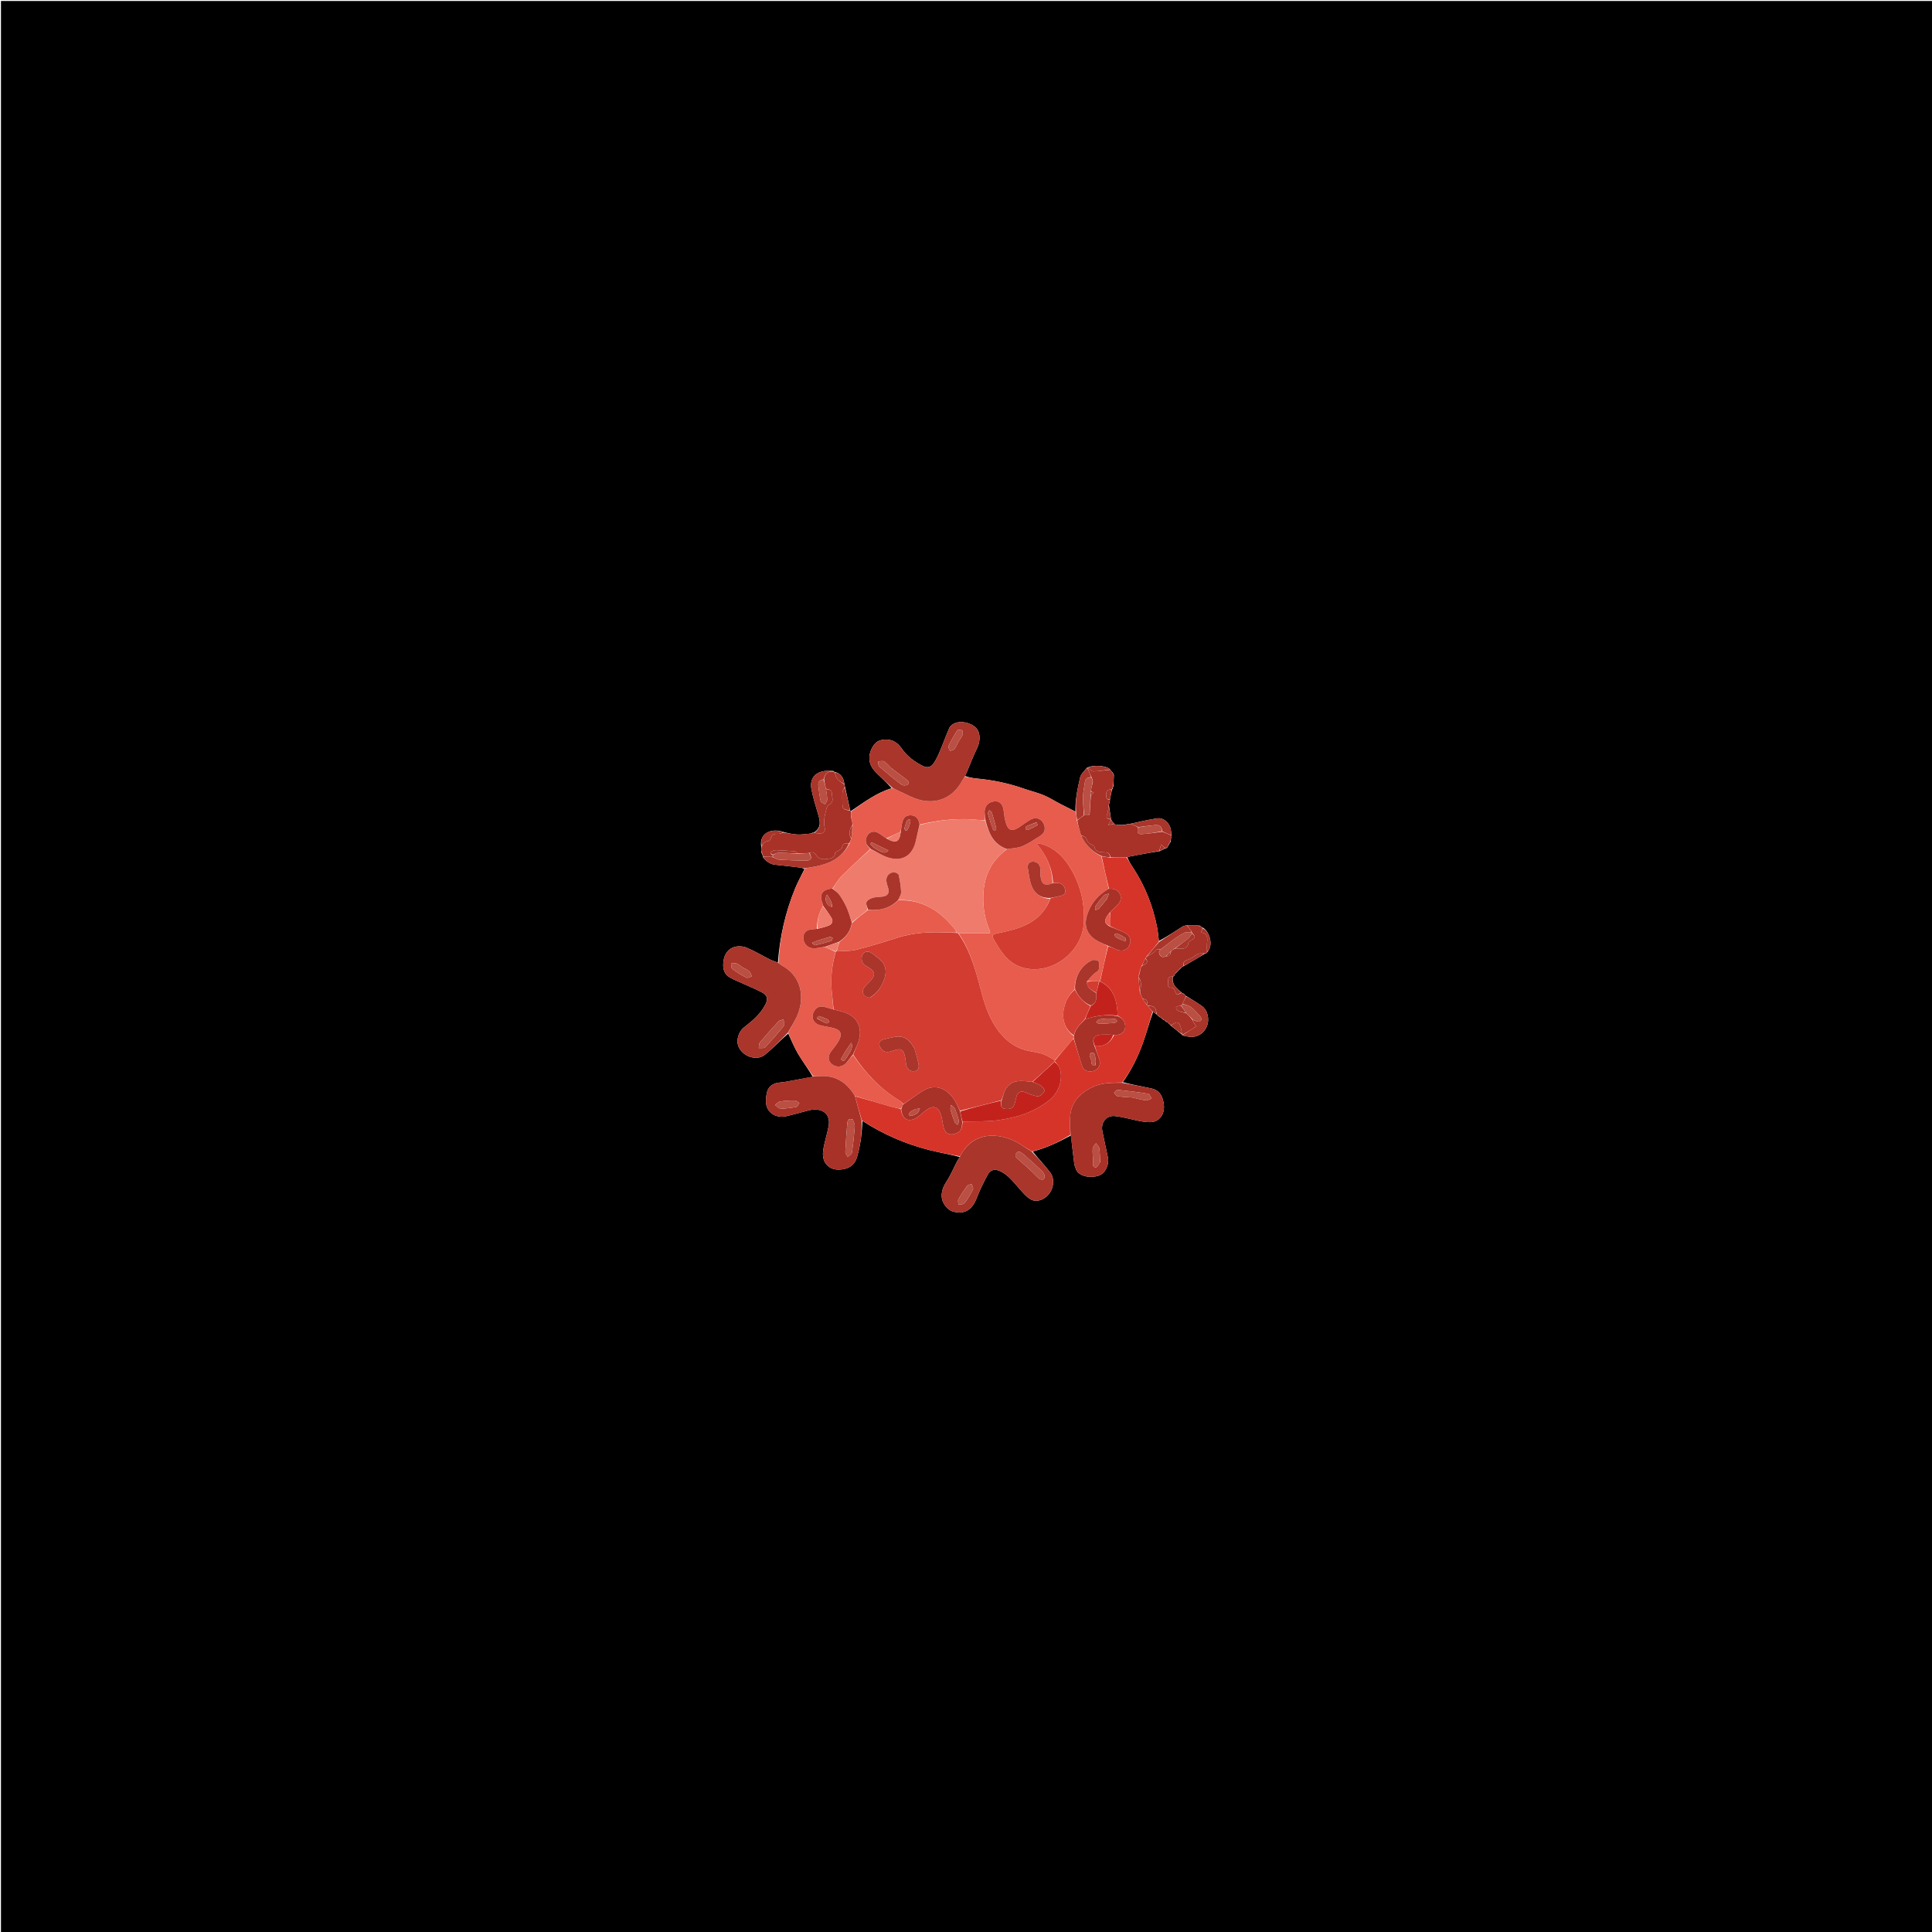 <svg version="1.1" id="Layer_1" xmlns="http://www.w3.org/2000/svg" xmlns:xlink="http://www.w3.org/1999/xlink" x="0px" y="0px"
	 width="100%" viewBox="0 0 2000 2000" enable-background="new 0 0 2000 2000" xml:space="preserve">
<path fill="#000000" opacity="1" stroke="none" 
	d="
M1154,2001 
	C769.333,2001 385.167,2001 1,2001 
	C1,1334.333 1,667.667 1,1 
	C667.667,1 1334.333,1 2001,1 
	C2001,667.667 2001,1334.333 2001,2001 
	C1718.833,2001 1436.667,2001 1154,2001 
M1202.852,1054.14 
	C1202.852,1054.14 1202.953,1054.153 1202.944,1054.649 
	C1203.117,1055.008 1203.395,1055.133 1203.771,1055.264 
	C1203.771,1055.264 1204.012,1055.273 1204.073,1055.831 
	C1204.416,1055.899 1204.759,1055.968 1205.467,1056.163 
	C1205.467,1056.163 1205.823,1056.314 1205.994,1056.749 
	C1205.994,1056.749 1206.365,1057.042 1206.365,1057.042 
	C1206.365,1057.042 1206.838,1057.038 1206.829,1057.191 
	C1206.829,1057.191 1206.983,1057.202 1207.037,1057.772 
	C1207.378,1057.853 1207.72,1057.935 1208.569,1058.237 
	C1208.985,1058.594 1209.4,1058.952 1209.989,1059.748 
	C1209.989,1059.748 1210.362,1060.043 1210.362,1060.043 
	C1210.362,1060.043 1210.839,1060.04 1210.827,1060.169 
	C1210.827,1060.169 1210.956,1060.182 1210.94,1060.667 
	C1211.11,1061.021 1211.383,1061.139 1211.792,1061.36 
	C1211.792,1061.36 1212.131,1061.392 1212.315,1062.001 
	C1216.152,1065.006 1219.989,1068.01 1223.812,1071.281 
	C1223.812,1071.281 1224.078,1071.297 1224.326,1071.985 
	C1226.245,1072.365 1228.158,1072.781 1230.084,1073.119 
	C1238.355,1074.57 1246.032,1070.33 1249.264,1062.632 
	C1252.428,1055.095 1250.145,1045.614 1244.15,1041.401 
	C1238.888,1037.703 1233.316,1034.444 1227.401,1030.73 
	C1226.995,1030.373 1226.589,1030.015 1226.03,1029.234 
	C1225.825,1028.944 1225.555,1028.855 1225.222,1028.733 
	C1225.222,1028.733 1224.988,1028.726 1224.927,1028.168 
	C1224.584,1028.1 1224.241,1028.032 1223.588,1027.863 
	C1223.588,1027.863 1223.264,1027.826 1222.949,1027.201 
	C1217.723,1023.125 1212.847,1018.855 1214.133,1011.1 
	C1214.133,1011.1 1214.036,1011.066 1214.567,1011.047 
	C1214.718,1010.755 1214.87,1010.462 1215.204,1010.19 
	C1215.204,1010.19 1215.226,1010.008 1215.803,1009.949 
	C1215.881,1009.597 1215.958,1009.245 1216.165,1008.53 
	C1216.165,1008.53 1216.326,1008.179 1216.762,1008.012 
	C1217.056,1007.798 1217.149,1007.516 1217.172,1007.172 
	C1217.172,1007.172 1217.179,1007.039 1217.664,1007.045 
	C1218.013,1006.872 1218.133,1006.598 1218.227,1006.235 
	C1218.227,1006.235 1218.241,1006.03 1218.706,1006.051 
	C1219.044,1005.88 1219.149,1005.617 1219.257,1005.259 
	C1219.257,1005.259 1219.259,1005.025 1219.719,1005.044 
	C1220.05,1004.872 1220.152,1004.61 1220.261,1004.257 
	C1220.261,1004.257 1220.262,1004.02 1220.732,1004.033 
	C1221.065,1003.85 1221.166,1003.581 1221.22,1003.212 
	C1221.22,1003.212 1221.211,1003.026 1221.708,1003.017 
	C1222.052,1002.822 1222.164,1002.536 1222.151,1002.146 
	C1222.151,1002.146 1222.14,1002.039 1222.619,1002.034 
	C1222.93,1001.887 1223.113,1001.645 1223.647,1001.035 
	C1224.064,1000.689 1224.48,1000.343 1225.625,1000.021 
	C1229.541,997.741 1233.471,995.486 1237.367,993.172 
	C1240.665,991.212 1243.922,989.183 1247.562,987.11 
	C1247.562,987.11 1247.926,987.029 1248.464,987.133 
	C1248.637,986.853 1248.81,986.573 1249.423,986.158 
	C1249.423,986.158 1249.52,985.706 1250.101,985.501 
	C1250.499,984.814 1250.865,984.106 1251.299,983.443 
	C1255.541,976.96 1251.976,963.764 1244.873,960.151 
	C1243.991,959.699 1243.109,959.247 1241.925,958.202 
	C1241.288,958.153 1240.651,958.105 1239.098,958.009 
	C1235.739,958.046 1232.381,958.083 1228.253,957.935 
	C1227.031,958.236 1225.622,958.242 1224.618,958.884 
	C1216.397,964.135 1208.252,969.505 1199.665,974.144 
	C1199.104,969.616 1198.794,965.04 1197.94,960.568 
	C1193.68,938.256 1185.525,917.482 1173.04,898.451 
	C1170.657,894.819 1168.383,891.116 1166.86,887.153 
	C1170.533,886.432 1174.201,885.688 1177.879,884.996 
	C1185.251,883.611 1192.629,882.255 1200.74,881.056 
	C1202.555,880.094 1204.369,879.132 1206.559,878.095 
	C1206.559,878.095 1206.936,878.024 1207.473,878.131 
	C1207.644,877.85 1207.815,877.569 1208.284,877.283 
	C1208.284,877.283 1208.288,876.985 1208.833,876.93 
	C1208.898,876.597 1208.963,876.264 1209.106,875.572 
	C1209.106,875.572 1209.171,875.211 1209.771,874.931 
	C1210.204,873.994 1210.638,873.056 1211.199,872.123 
	C1211.199,872.123 1211.206,871.995 1211.895,871.804 
	C1211.909,870.874 1211.922,869.944 1212.209,868.356 
	C1212.414,867.235 1212.619,866.114 1212.934,864.188 
	C1212.652,862.583 1212.281,860.988 1212.103,859.373 
	C1211.348,852.526 1204.884,846.216 1198.089,847.155 
	C1188.57,848.471 1179.203,850.892 1169.381,852.963 
	C1169.381,852.963 1168.991,853.085 1168.337,852.959 
	C1167.898,853.006 1167.459,853.053 1166.38,853.234 
	C1165.58,853.529 1164.779,853.824 1163.106,853.963 
	C1160.747,854.013 1158.388,854.063 1155.393,854.006 
	C1154.653,853.61 1153.913,853.214 1152.909,852.215 
	C1152.003,851.045 1151.096,849.874 1150.144,848.421 
	C1150.144,848.421 1150.015,848.166 1150.023,847.344 
	C1149.315,842.901 1148.608,838.459 1147.928,833.481 
	C1147.893,833.306 1147.858,833.13 1148.133,832.381 
	C1148.363,831.591 1148.593,830.801 1148.943,829.354 
	C1148.926,828.911 1148.91,828.467 1149.057,827.237 
	C1149.742,823.886 1150.427,820.536 1151.184,817.128 
	C1151.184,817.128 1151.129,817.054 1151.815,816.839 
	C1151.932,815.905 1152.049,814.972 1152.742,813.527 
	C1152.813,810.016 1152.884,806.505 1153.099,802.34 
	C1152.802,801.818 1152.504,801.297 1152.15,800.12 
	C1151.179,799.03 1150.207,797.939 1148.871,796.206 
	C1144.937,792.42 1131.131,791.531 1125.818,794.688 
	C1125.818,794.688 1125.77,794.888 1125.062,794.852 
	C1122.672,798.17 1118.973,801.188 1118.133,804.861 
	C1115.502,816.362 1112.966,828 1113.34,840.189 
	C1108.224,837.614 1103.079,835.096 1098.001,832.448 
	C1092.079,829.359 1086.411,825.689 1080.276,823.127 
	C1073.723,820.392 1066.694,818.821 1059.977,816.45 
	C1044.159,810.867 1027.898,807.488 1011.212,805.958 
	C1007.069,805.578 1002.969,804.722 999.027,803.336 
	C999.75,801.718 1000.499,800.111 1001.192,798.481 
	C1004.554,790.57 1007.541,782.475 1011.357,774.79 
	C1014.974,767.507 1015.098,758.719 1010.658,753.828 
	C1005.425,748.064 994.543,745.633 987.692,749.001 
	C985.787,749.938 983.632,751.52 982.83,753.349 
	C979.276,761.452 976.331,769.82 972.845,777.954 
	C970.896,782.503 968.805,787.147 965.865,791.064 
	C963.707,793.939 959.81,795.088 956.102,793.305 
	C946.966,788.911 938.988,782.942 933.204,774.525 
	C928.124,767.131 921.123,764.479 912.713,766.006 
	C906.971,767.049 903.629,771.653 901.581,776.791 
	C898.053,785.639 900.424,793.362 907.064,799.859 
	C912.594,805.271 918.279,810.524 923.136,815.965 
	C907.193,820.696 894.258,830.672 880.527,839.865 
	C880.305,839.579 880.084,839.293 879.989,838.202 
	C878.267,830.471 876.544,822.74 874.736,814.371 
	C874.451,813.577 874.167,812.784 874.043,811.216 
	C873.239,805.025 870.498,800.441 863.579,798.931 
	C863.579,798.931 863.229,798.825 862.75,798.098 
	C860.436,798.041 858.112,797.815 855.81,797.954 
	C843.969,798.67 837.805,805.91 840.042,817.289 
	C841.624,825.337 844.064,833.23 846.379,841.116 
	C848.6,848.681 851.417,856.194 842.403,861.925 
	C842.403,861.925 842.002,862.016 841.339,861.863 
	C840.818,862.174 840.297,862.485 838.952,862.94 
	C834.523,863.295 830.074,864.082 825.669,863.888 
	C820.789,863.674 815.95,862.562 810.636,861.185 
	C799.687,857.28 785.572,861.379 788.051,876.817 
	C788.068,878.212 788.086,879.607 787.924,881.741 
	C788.559,883.243 789.194,884.746 789.897,886.569 
	C789.897,886.569 789.992,886.883 789.955,887.608 
	C793.241,891.568 796.978,894.646 802.435,895.172 
	C810.837,895.982 819.219,897.013 827.603,898.009 
	C829.47,898.23 831.308,898.695 832.826,899.678 
	C829.57,906.354 825.936,912.874 823.123,919.732 
	C812.99,944.444 807.216,970.177 805.29,996.526 
	C802.478,995.422 799.561,994.524 796.872,993.175 
	C788.827,989.14 781.069,984.451 772.788,981.004 
	C769.101,979.469 764.109,979.192 760.278,980.304 
	C753.986,982.132 750.173,987.505 749.131,993.896 
	C748.084,1000.314 748.33,1006.99 754.542,1011.216 
	C757.588,1013.287 761.144,1014.629 764.525,1016.179 
	C772.638,1019.898 780.955,1023.217 788.86,1027.331 
	C794.455,1030.243 795.174,1034.244 792.396,1039.732 
	C787.263,1049.872 778.747,1056.914 770.063,1063.681 
	C764.315,1068.16 761.696,1077.475 764.752,1083.97 
	C769.565,1094.199 783.541,1098.347 791.545,1092.078 
	C800.267,1085.248 807.772,1076.863 815.985,1069.874 
	C819.317,1076.886 822.163,1084.187 826.105,1090.838 
	C830.857,1098.856 836.539,1106.323 841.463,1114.703 
	C831.666,1116.501 821.875,1118.331 812.069,1120.077 
	C809.03,1120.618 805.798,1120.475 802.919,1121.437 
	C795.654,1123.862 793.467,1128.589 792.905,1138.551 
	C792.216,1150.792 802.14,1158.118 813.971,1155.486 
	C821.757,1153.754 829.397,1151.373 837.144,1149.454 
	C850.932,1146.041 860.1,1153.04 857.851,1165.545 
	C856.333,1173.985 853.467,1182.198 852.188,1190.661 
	C851.567,1194.776 851.969,1199.997 854.068,1203.375 
	C858.661,1210.767 866.547,1211.882 874.498,1210.026 
	C880.8,1208.556 885.209,1204.484 887.127,1197.98 
	C890.778,1185.594 892.375,1172.965 892.697,1160.249 
	C914.244,1174.209 937.481,1184.373 962.359,1190.605 
	C972.771,1193.214 983.4,1194.959 993.639,1197.721 
	C992.69,1199.211 991.622,1200.639 990.81,1202.201 
	C987.198,1209.145 984.188,1216.473 979.927,1222.986 
	C976.539,1228.164 974.461,1233.112 974.903,1239.371 
	C975.321,1245.283 980.625,1252.592 986.506,1254.172 
	C998.604,1257.422 1006.386,1252.556 1011.292,1239.722 
	C1014.348,1231.725 1018.2,1223.989 1022.239,1216.427 
	C1025.331,1210.639 1029.783,1209.731 1035.493,1212.431 
	C1043.786,1216.353 1048.989,1223.537 1054.872,1230.093 
	C1058.72,1234.382 1062.562,1239.31 1067.491,1241.834 
	C1073.764,1245.047 1081.939,1241.555 1086.439,1235.28 
	C1090.823,1229.166 1091.902,1220.023 1087.137,1213.664 
	C1081.42,1206.035 1074.604,1199.23 1069.034,1192.017 
	C1082.979,1188.488 1095.76,1182.317 1108.633,1175.368 
	C1109.745,1184.98 1110.788,1194.601 1112.022,1204.198 
	C1112.302,1206.38 1113.046,1208.561 1113.913,1210.599 
	C1117.215,1218.359 1129.697,1219.675 1137.485,1216.983 
	C1144.234,1214.65 1148.459,1205.755 1146.806,1197.763 
	C1144.959,1188.834 1142.918,1179.945 1141.144,1171.002 
	C1139.354,1161.979 1145.202,1154.363 1154.31,1155.365 
	C1164.085,1156.442 1173.616,1159.589 1183.365,1161.115 
	C1187.831,1161.814 1193.32,1162.205 1197.009,1160.235 
	C1203.119,1156.974 1205.636,1150.304 1204.805,1143.353 
	C1203.877,1135.596 1200.868,1128.706 1192.123,1126.826 
	C1182.144,1124.68 1172.092,1122.871 1162.328,1120.292 
	C1171.061,1107.971 1177.743,1094.529 1182.888,1080.42 
	C1186.832,1069.603 1189.698,1058.392 1193.668,1047.484 
	C1194.826,1048.331 1195.984,1049.178 1197.607,1050.303 
	C1198.011,1050.655 1198.416,1051.005 1198.979,1051.777 
	C1198.979,1051.777 1199.338,1052.055 1199.338,1052.055 
	C1199.338,1052.055 1199.792,1052.035 1199.787,1052.253 
	C1199.787,1052.253 1200.005,1052.26 1200.061,1052.819 
	C1200.401,1052.889 1200.741,1052.959 1201.455,1053.136 
	C1201.455,1053.136 1201.819,1053.272 1201.996,1053.722 
	C1202.213,1054.025 1202.501,1054.131 1202.852,1054.14 
z"/>
<path fill="#E75C4C" opacity="1" stroke="none" 
	d="
M841.819,1114.028 
	C836.539,1106.323 830.857,1098.856 826.105,1090.838 
	C822.163,1084.187 819.317,1076.886 815.934,1069.153 
	C819.247,1062.325 823.298,1056.49 825.839,1050.058 
	C832.698,1032.699 830.34,1010.653 809.059,999.282 
	C807.91,998.668 806.956,997.691 805.911,996.883 
	C807.216,970.177 812.99,944.444 823.123,919.732 
	C825.936,912.874 829.57,906.354 833.343,899.185 
	C837.444,898.095 841.045,897.589 844.608,896.884 
	C859.562,893.927 872.28,887.66 879.532,872.862 
	C880.216,871.094 880.707,869.601 881.393,867.78 
	C881.947,862.979 882.306,858.506 882.674,853.691 
	C882.468,852.234 882.253,851.117 882.039,849.644 
	C881.762,848.147 881.484,847.008 881.189,845.457 
	C881.121,843.403 881.069,841.76 881.018,840.117 
	C894.258,830.672 907.193,820.696 923.886,815.93 
	C926.39,816.802 928.1,817.807 929.903,818.599 
	C937.308,821.852 944.479,826.05 952.215,828.051 
	C970.636,832.817 986.75,825.153 995.818,808.561 
	C996.678,806.987 997.832,805.573 998.85,804.085 
	C1002.969,804.722 1007.069,805.578 1011.212,805.958 
	C1027.898,807.488 1044.159,810.867 1059.977,816.45 
	C1066.694,818.821 1073.723,820.392 1080.276,823.127 
	C1086.411,825.689 1092.079,829.359 1098.001,832.448 
	C1103.079,835.096 1108.224,837.614 1113.646,840.52 
	C1114.243,843.579 1114.535,846.306 1114.838,849.452 
	C1116.284,854.914 1117.718,859.957 1119.26,865.322 
	C1123.794,874.895 1130.632,881.716 1140.029,886.416 
	C1142.732,897.828 1145.343,908.877 1147.643,920.074 
	C1136.566,926.524 1128.924,935.56 1125.299,947.435 
	C1121.534,959.769 1126.127,969.187 1137.809,974.961 
	C1140.785,976.432 1143.859,977.703 1146.816,979.448 
	C1144.119,991.836 1141.495,1003.841 1138.66,1015.895 
	C1138.448,1015.944 1138.024,1016.042 1137.654,1015.891 
	C1133.202,1015.812 1129.121,1015.885 1125.158,1015.644 
	C1127.704,1012.881 1130.076,1010.371 1132.583,1008.005 
	C1134.141,1006.535 1136.854,1005.563 1137.358,1003.866 
	C1138.163,1001.154 1138.305,997.705 1137.232,995.211 
	C1136.717,994.012 1132.326,993.246 1130.472,994.061 
	C1119.257,998.99 1111.899,1011.879 1112.599,1024.093 
	C1106.456,1029.449 1103.192,1036.151 1101.455,1043.57 
	C1098.71,1055.294 1102.908,1066.662 1111.715,1072.556 
	C1111.694,1073.496 1111.663,1074.121 1111.347,1074.912 
	C1110.037,1076.372 1109.042,1077.693 1107.98,1078.957 
	C1102.669,1085.278 1097.34,1091.584 1091.822,1097.625 
	C1087.863,1095.338 1084.272,1092.827 1080.29,1091.431 
	C1075.613,1089.791 1070.626,1088.956 1065.721,1088.063 
	C1055.543,1086.211 1046.978,1081.433 1039.72,1074.188 
	C1027.005,1061.495 1020.886,1045.404 1016.378,1028.52 
	C1010.58,1006.803 1005.227,984.922 992.308,966.171 
	C1003.429,966.162 1014.116,966.162 1024.775,966.162 
	C1024.864,965.666 1025.014,965.328 1024.96,965.026 
	C1024.844,964.376 1024.694,963.715 1024.434,963.111 
	C1019.267,951.113 1017.328,938.593 1017.947,925.565 
	C1018.724,909.214 1024.194,895.063 1036.579,883.956 
	C1038.425,882.3 1040.252,880.622 1042.537,878.965 
	C1048.125,878.039 1053.634,877.964 1058.315,875.957 
	C1064.819,873.167 1070.764,869.031 1076.829,865.279 
	C1081.527,862.372 1082.706,857.704 1080.349,852.721 
	C1077.669,847.053 1071.964,845.355 1066.071,848.838 
	C1061.934,851.283 1058.193,854.394 1054.086,856.898 
	C1047.393,860.978 1043.766,859.712 1041.371,852.159 
	C1040.08,848.087 1039.509,843.741 1039.015,839.472 
	C1038.199,832.41 1034.941,828.951 1029.196,829.572 
	C1022.523,830.294 1018.576,835.331 1019.364,842.068 
	C1019.633,844.373 1019.813,846.689 1019.579,849.001 
	C1017.297,848.958 1015.455,849.049 1013.645,848.847 
	C992.748,846.521 972.235,848.761 951.934,853.575 
	C950.933,847.107 947.959,844.119 942.753,844.001 
	C937.684,843.886 934.963,846.427 933.718,852.671 
	C933.168,855.429 932.882,858.239 932.083,861.088 
	C927.105,863.45 922.521,865.749 917.62,867.922 
	C914.717,866.012 912.179,864.152 909.534,862.461 
	C904.736,859.394 899.555,861.022 897.18,866.184 
	C894.679,871.622 897.405,875.361 900.847,878.966 
	C890.697,888.393 880.65,897.445 871.128,907.02 
	C867.485,910.683 865.04,915.539 861.632,919.876 
	C851.352,920.512 847.832,925.883 851.364,934.893 
	C851.723,935.808 851.908,936.79 851.923,938.016 
	C847.462,945.452 845.797,953.233 845.659,961.592 
	C843.307,961.857 841.315,961.903 839.354,962.174 
	C833.879,962.932 830.913,966.96 831.751,972.363 
	C832.694,978.439 837.394,982.197 843.761,981.672 
	C847.212,981.387 850.627,980.67 854.244,980.429 
	C857.948,982.134 861.466,983.558 864.95,985.378 
	C861.321,998.853 859.717,1012.134 860.974,1025.685 
	C861.571,1032.125 862.312,1038.552 862.602,1044.951 
	C859.35,1044.065 856.509,1043.118 853.614,1042.385 
	C849.573,1041.36 846.049,1042.092 843.466,1045.725 
	C838.939,1052.095 841.361,1059.315 848.969,1061.356 
	C853.453,1062.559 858.132,1063.027 862.627,1064.198 
	C870.302,1066.198 872.178,1070.207 868.415,1077.1 
	C866.366,1080.855 863.623,1084.271 860.925,1087.625 
	C856.752,1092.812 856.759,1098.033 861.235,1101.656 
	C865.911,1105.44 872.407,1104.713 876.313,1099.954 
	C878.517,1097.269 880.702,1094.568 883.13,1092.127 
	C896.384,1111.512 912.017,1127.95 932.09,1139.858 
	C933.299,1140.575 934.117,1141.95 934.943,1143.309 
	C934.137,1145.021 933.507,1146.443 932.513,1147.749 
	C929.062,1147.011 925.916,1146.588 922.894,1145.732 
	C910.291,1142.162 897.725,1138.462 884.977,1134.519 
	C876.528,1120.45 864.835,1112.876 848.278,1114.046 
	C846.136,1114.198 843.973,1114.042 841.819,1114.028 
M1089.509,914.544 
	C1081.613,917.493 1078.199,915.554 1077.207,907.321 
	C1076.85,904.362 1077.214,901.315 1076.843,898.359 
	C1076.336,894.321 1072.563,891.572 1068.632,892.024 
	C1064.366,892.515 1063.532,895.672 1064.062,898.96 
	C1065.082,905.294 1065.763,911.9 1068.171,917.74 
	C1071.455,925.705 1078.095,930.033 1086.965,930.459 
	C1082.03,944.953 1071.321,953.899 1057.719,959.326 
	C1049.915,962.44 1041.516,964.201 1033.258,965.993 
	C1026.897,967.374 1026.116,968.041 1029.318,973.522 
	C1032.168,978.398 1035.138,983.271 1038.632,987.689 
	C1044.112,994.617 1051.05,999.734 1059.788,1001.97 
	C1089.033,1009.454 1120.45,985.574 1122.012,954.895 
	C1122.978,935.919 1119.034,918.133 1109.788,901.586 
	C1103.061,889.545 1094.353,879.447 1080.9,874.545 
	C1078.826,873.79 1076.599,873.456 1074.443,872.927 
	C1074.122,873.278 1073.801,873.63 1073.48,873.981 
	C1083.41,885.646 1089.361,898.87 1089.509,914.544 
z"/>
<path fill="#D63429" opacity="1" stroke="none" 
	d="
M1092.017,1097.895 
	C1097.34,1091.584 1102.669,1085.278 1107.98,1078.957 
	C1109.042,1077.693 1110.037,1076.372 1111.434,1075.352 
	C1114.634,1085.133 1117.183,1094.735 1120.41,1104.103 
	C1121.98,1108.662 1127.832,1110.264 1132.794,1108.404 
	C1137.387,1106.683 1139.722,1102.046 1138.146,1097.08 
	C1136.646,1092.354 1134.782,1087.744 1133.51,1083.07 
	C1143.095,1083.532 1149.564,1079.705 1153.4,1071.253 
	C1160.468,1072.199 1165.283,1068.025 1164.788,1061.737 
	C1164.396,1056.77 1161.557,1053.676 1157.027,1051.5 
	C1156.439,1036.5 1153.577,1023.12 1138.872,1015.846 
	C1141.495,1003.841 1144.119,991.836 1147.165,979.56 
	C1149.857,980.293 1152.179,981.197 1154.388,982.322 
	C1160.821,985.6 1166.544,984.152 1169.141,978.494 
	C1171.816,972.668 1169.468,967.579 1162.707,964.726 
	C1158.145,962.802 1153.542,960.978 1148.969,958.634 
	C1148.985,953.619 1148.99,949.08 1149.194,944.301 
	C1152.084,941.392 1154.823,938.767 1157.458,936.043 
	C1162.681,930.644 1160.224,922.183 1152.866,920.344 
	C1151.292,919.951 1149.594,920.053 1147.954,919.926 
	C1145.343,908.877 1142.732,897.828 1140.408,886.485 
	C1143.462,886.77 1146.229,887.349 1149.46,887.949 
	C1155.302,887.796 1160.681,887.621 1166.059,887.446 
	C1168.383,891.116 1170.657,894.819 1173.04,898.451 
	C1185.525,917.482 1193.68,938.256 1197.94,960.568 
	C1198.794,965.04 1199.104,969.616 1199.648,974.749 
	C1195.426,980.236 1191.221,985.118 1186.833,990.215 
	C1186.399,990.933 1186.148,991.435 1185.642,992.158 
	C1184.203,994.896 1183.018,997.414 1181.668,1000.159 
	C1181.321,1000.918 1181.141,1001.448 1180.759,1002.278 
	C1180.028,1004.717 1179.498,1006.859 1178.946,1009.365 
	C1178.903,1010.46 1178.882,1011.19 1178.69,1012.294 
	C1178.993,1017.457 1179.468,1022.247 1179.98,1027.395 
	C1181.009,1029.839 1182,1031.924 1183.071,1034.335 
	C1184.434,1036.437 1185.717,1038.214 1187.167,1040.168 
	C1187.566,1040.576 1187.814,1040.787 1188.248,1041.261 
	C1189.961,1043.48 1191.503,1045.418 1193.044,1047.357 
	C1189.698,1058.392 1186.832,1069.603 1182.888,1080.42 
	C1177.743,1094.529 1171.061,1107.971 1161.729,1120.621 
	C1150.454,1120.797 1139.812,1120.797 1129.935,1125.831 
	C1117.652,1132.091 1108.932,1141.115 1107.856,1155.529 
	C1107.377,1161.937 1107.906,1168.42 1107.978,1174.868 
	C1095.76,1182.317 1082.979,1188.488 1068.292,1191.966 
	C1061.343,1188.084 1055.467,1183.513 1048.867,1180.557 
	C1028.659,1171.509 1005.01,1173.795 993.93,1197.096 
	C983.4,1194.959 972.771,1193.214 962.359,1190.605 
	C937.481,1184.373 914.244,1174.209 892.214,1159.786 
	C889.536,1151.151 887.341,1142.98 885.145,1134.81 
	C897.725,1138.462 910.291,1142.162 922.894,1145.732 
	C925.916,1146.588 929.062,1147.011 932.547,1148.161 
	C934.014,1158.917 940.562,1162.305 949.059,1156.84 
	C952.111,1154.878 954.813,1152.369 957.651,1150.08 
	C966.017,1143.329 971.955,1145.281 974.569,1155.777 
	C975.569,1159.792 975.975,1163.963 977.092,1167.939 
	C978.595,1173.287 983.069,1175.433 988.346,1173.75 
	C994.355,1171.833 995.891,1169.31 996.492,1161.069 
	C1008.804,1160.698 1020.824,1161.278 1032.563,1159.726 
	C1052.16,1157.136 1070.839,1151.367 1086.645,1138.592 
	C1096.28,1130.803 1100.952,1116.425 1096.825,1105.4 
	C1095.919,1102.98 1093.636,1101.075 1091.995,1098.673 
	C1092.006,1098.241 1092.012,1098.068 1092.017,1097.895 
z"/>
<path fill="#A9352B" opacity="1" stroke="none" 
	d="
M993.785,1197.409 
	C1005.01,1173.795 1028.659,1171.509 1048.867,1180.557 
	C1055.467,1183.513 1061.343,1188.084 1067.907,1191.992 
	C1074.604,1199.23 1081.42,1206.035 1087.137,1213.664 
	C1091.902,1220.023 1090.823,1229.166 1086.439,1235.28 
	C1081.939,1241.555 1073.764,1245.047 1067.491,1241.834 
	C1062.562,1239.31 1058.72,1234.382 1054.872,1230.093 
	C1048.989,1223.537 1043.786,1216.353 1035.493,1212.431 
	C1029.783,1209.731 1025.331,1210.639 1022.239,1216.427 
	C1018.2,1223.989 1014.348,1231.725 1011.292,1239.722 
	C1006.386,1252.556 998.604,1257.422 986.506,1254.172 
	C980.625,1252.592 975.321,1245.283 974.903,1239.371 
	C974.461,1233.112 976.539,1228.164 979.927,1222.986 
	C984.188,1216.473 987.198,1209.145 990.81,1202.201 
	C991.622,1200.639 992.69,1199.211 993.785,1197.409 
M1060.116,1195.345 
	C1059.721,1195.04 1059.334,1194.725 1058.929,1194.433 
	C1056.738,1192.851 1054.335,1190.814 1052.044,1193.854 
	C1049.82,1196.806 1052.231,1198.534 1054.359,1200.37 
	C1059.389,1204.708 1064.29,1209.198 1069.172,1213.705 
	C1071.491,1215.846 1073.483,1218.377 1075.958,1220.302 
	C1076.971,1221.09 1079.381,1221.398 1080.225,1220.737 
	C1081.179,1219.989 1081.701,1217.713 1081.302,1216.452 
	C1080.731,1214.647 1079.383,1212.918 1077.966,1211.579 
	C1072.297,1206.218 1066.473,1201.021 1060.116,1195.345 
M1001.214,1241.702 
	C1003.295,1238.116 1005.685,1234.661 1007.286,1230.873 
	C1007.827,1229.595 1006.369,1227.472 1005.824,1225.736 
	C1004.26,1226.316 1002.068,1226.434 1001.241,1227.558 
	C997.903,1232.094 994.784,1236.827 992.046,1241.745 
	C991.296,1243.091 992.158,1245.334 992.28,1247.166 
	C994.081,1246.837 996.095,1246.896 997.62,1246.062 
	C998.968,1245.325 999.77,1243.592 1001.214,1241.702 
z"/>
<path fill="#A9352B" opacity="1" stroke="none" 
	d="
M805.6,996.705 
	C806.956,997.691 807.91,998.668 809.059,999.282 
	C830.34,1010.653 832.698,1032.699 825.839,1050.058 
	C823.298,1056.49 819.247,1062.325 815.846,1068.794 
	C807.772,1076.863 800.267,1085.248 791.545,1092.078 
	C783.541,1098.347 769.565,1094.199 764.752,1083.97 
	C761.696,1077.475 764.315,1068.16 770.063,1063.681 
	C778.747,1056.914 787.263,1049.872 792.396,1039.732 
	C795.174,1034.244 794.455,1030.243 788.86,1027.331 
	C780.955,1023.217 772.638,1019.898 764.525,1016.179 
	C761.144,1014.629 757.588,1013.287 754.542,1011.216 
	C748.33,1006.99 748.084,1000.314 749.131,993.896 
	C750.173,987.505 753.986,982.132 760.278,980.304 
	C764.109,979.192 769.101,979.469 772.788,981.004 
	C781.069,984.451 788.827,989.14 796.872,993.175 
	C799.561,994.524 802.478,995.422 805.6,996.705 
M811.019,1055.426 
	C809.286,1056.03 807.015,1056.133 805.909,1057.321 
	C799.343,1064.371 792.925,1071.57 786.769,1078.978 
	C785.597,1080.388 785.823,1082.959 785.403,1084.994 
	C787.664,1084.756 790.836,1085.39 792.034,1084.137 
	C798.798,1077.062 805.237,1069.653 811.399,1062.043 
	C812.45,1060.746 811.622,1057.927 811.019,1055.426 
M768.324,1001.185 
	C766.415,999.868 764.66,998.123 762.551,997.367 
	C760.845,996.756 758.713,997.336 756.77,997.387 
	C757.143,999.314 756.845,1002.149 758.007,1003.008 
	C762.644,1006.435 767.61,1009.494 772.748,1012.112 
	C774.03,1012.766 776.411,1011.264 778.287,1010.753 
	C777.481,1008.991 777.094,1006.761 775.771,1005.576 
	C773.845,1003.852 771.246,1002.88 768.324,1001.185 
z"/>
<path fill="#A9352B" opacity="1" stroke="none" 
	d="
M998.938,803.711 
	C997.832,805.573 996.678,806.987 995.818,808.561 
	C986.75,825.153 970.636,832.817 952.215,828.051 
	C944.479,826.05 937.308,821.852 929.903,818.599 
	C928.1,817.807 926.39,816.802 924.267,815.871 
	C918.279,810.524 912.594,805.271 907.064,799.859 
	C900.424,793.362 898.053,785.639 901.581,776.791 
	C903.629,771.653 906.971,767.049 912.713,766.006 
	C921.123,764.479 928.124,767.131 933.204,774.525 
	C938.988,782.942 946.966,788.911 956.102,793.305 
	C959.81,795.088 963.707,793.939 965.865,791.064 
	C968.805,787.147 970.896,782.503 972.845,777.954 
	C976.331,769.82 979.276,761.452 982.83,753.349 
	C983.632,751.52 985.787,749.938 987.692,749.001 
	C994.543,745.633 1005.425,748.064 1010.658,753.828 
	C1015.098,758.719 1014.974,767.507 1011.357,774.79 
	C1007.541,782.475 1004.554,790.57 1001.192,798.481 
	C1000.499,800.111 999.75,801.718 998.938,803.711 
M922.518,794.996 
	C920.116,792.688 917.988,789.927 915.206,788.248 
	C913.666,787.319 911.033,788.199 908.892,788.263 
	C909.284,790.036 909.065,792.514 910.166,793.467 
	C917.694,799.989 925.372,806.36 933.334,812.335 
	C934.745,813.394 938.656,813.284 939.772,812.129 
	C942.225,809.589 939.388,807.759 937.421,806.263 
	C932.653,802.634 927.83,799.077 922.518,794.996 
M992.218,767.758 
	C993.698,765.345 995.543,763.068 996.515,760.465 
	C997.067,758.989 996.187,756.978 995.953,755.208 
	C994.18,755.541 991.468,755.266 990.794,756.309 
	C987.468,761.452 984.48,766.849 981.872,772.391 
	C981.328,773.546 982.892,775.693 983.485,777.383 
	C985.046,776.751 987.129,776.54 988.054,775.395 
	C989.694,773.362 990.631,770.763 992.218,767.758 
z"/>
<path fill="#A83128" opacity="1" stroke="none" 
	d="
M884.977,1134.519 
	C887.341,1142.98 889.536,1151.151 891.879,1159.698 
	C892.375,1172.965 890.778,1185.594 887.127,1197.98 
	C885.209,1204.484 880.8,1208.556 874.498,1210.026 
	C866.547,1211.882 858.661,1210.767 854.068,1203.375 
	C851.969,1199.997 851.567,1194.776 852.188,1190.661 
	C853.467,1182.198 856.333,1173.985 857.851,1165.545 
	C860.1,1153.04 850.932,1146.041 837.144,1149.454 
	C829.397,1151.373 821.757,1153.754 813.971,1155.486 
	C802.14,1158.118 792.216,1150.792 792.905,1138.551 
	C793.467,1128.589 795.654,1123.862 802.919,1121.437 
	C805.798,1120.475 809.03,1120.618 812.069,1120.077 
	C821.875,1118.331 831.666,1116.501 841.641,1114.366 
	C843.973,1114.042 846.136,1114.198 848.278,1114.046 
	C864.835,1112.876 876.528,1120.45 884.977,1134.519 
M882.77,1158.85 
	C878.941,1157.285 877.396,1159.403 877.12,1162.712 
	C876.293,1172.635 875.515,1182.568 875.084,1192.512 
	C875.011,1194.203 876.743,1195.972 877.641,1197.705 
	C879.118,1196.237 881.65,1194.927 881.896,1193.276 
	C883.236,1184.256 884.16,1175.164 884.878,1166.069 
	C885.049,1163.898 883.883,1161.623 882.77,1158.85 
M807.845,1147.983 
	C813.282,1147.371 818.767,1147.007 824.123,1145.974 
	C825.475,1145.714 826.413,1143.314 827.542,1141.897 
	C825.962,1140.958 824.39,1139.238 822.803,1139.225 
	C817.669,1139.182 812.484,1139.47 807.417,1140.265 
	C805.556,1140.557 803.972,1142.618 802.261,1143.872 
	C803.835,1145.231 805.408,1146.589 807.845,1147.983 
z"/>
<path fill="#A83128" opacity="1" stroke="none" 
	d="
M1108.306,1175.118 
	C1107.906,1168.42 1107.377,1161.937 1107.856,1155.529 
	C1108.932,1141.115 1117.652,1132.091 1129.935,1125.831 
	C1139.812,1120.797 1150.454,1120.797 1161.601,1120.932 
	C1172.092,1122.871 1182.144,1124.68 1192.123,1126.826 
	C1200.868,1128.706 1203.877,1135.596 1204.805,1143.353 
	C1205.636,1150.304 1203.119,1156.974 1197.009,1160.235 
	C1193.32,1162.205 1187.831,1161.814 1183.365,1161.115 
	C1173.616,1159.589 1164.085,1156.442 1154.31,1155.365 
	C1145.202,1154.363 1139.354,1161.979 1141.144,1171.002 
	C1142.918,1179.945 1144.959,1188.834 1146.806,1197.763 
	C1148.459,1205.755 1144.234,1214.65 1137.485,1216.983 
	C1129.697,1219.675 1117.215,1218.359 1113.913,1210.599 
	C1113.046,1208.561 1112.302,1206.38 1112.022,1204.198 
	C1110.788,1194.601 1109.745,1184.98 1108.306,1175.118 
M1172.186,1136.127 
	C1176.881,1137.164 1181.538,1138.501 1186.288,1139.09 
	C1188.153,1139.321 1190.226,1137.879 1192.203,1137.199 
	C1191.076,1135.491 1190.157,1132.501 1188.787,1132.278 
	C1178.204,1130.555 1167.546,1129.259 1156.876,1128.173 
	C1155.761,1128.06 1154.421,1130.17 1153.186,1131.248 
	C1154.431,1132.488 1155.536,1134.579 1156.948,1134.811 
	C1161.671,1135.589 1166.504,1135.701 1172.186,1136.127 
M1138.895,1202.944 
	C1138.626,1198.164 1138.655,1193.338 1137.939,1188.625 
	C1137.656,1186.757 1135.716,1185.141 1134.53,1183.41 
	C1133.344,1185.285 1131.307,1187.089 1131.146,1189.047 
	C1130.783,1193.449 1131.6,1197.935 1131.45,1202.371 
	C1131.355,1205.185 1130.868,1208.307 1134.388,1208.446 
	C1135.791,1208.5 1137.315,1205.443 1138.895,1202.944 
z"/>
<path fill="#A83128" opacity="1" stroke="none" 
	d="
M1166.46,887.3 
	C1160.681,887.621 1155.302,887.796 1149.452,887.557 
	C1149.061,882 1144.796,882.395 1141.869,882.279 
	C1136.881,882.08 1133.359,880.922 1132.738,875.665 
	C1129.865,874.225 1126.332,872.608 1125.449,870.069 
	C1124.217,866.526 1122.398,865.278 1119.152,865 
	C1117.718,859.957 1116.284,854.914 1115.187,849.357 
	C1117.687,847.202 1119.851,845.559 1122.423,843.949 
	C1124.199,843.976 1125.566,843.971 1127.203,843.946 
	C1127.694,843.287 1127.915,842.649 1128.127,841.543 
	C1128.421,835.052 1128.726,829.028 1129.363,822.966 
	C1130.539,822.194 1131.384,821.46 1132.228,820.725 
	C1131.206,820.145 1130.184,819.565 1129.221,818.611 
	C1129.87,815.492 1130.459,812.745 1131.295,809.878 
	C1131.386,808.839 1131.229,807.921 1130.943,806.752 
	C1130.541,806.008 1130.267,805.516 1129.951,804.66 
	C1128.53,801.16 1127.15,798.024 1125.77,794.888 
	C1125.77,794.888 1125.818,794.688 1126.199,794.922 
	C1128.293,796.349 1130.031,798.588 1131.715,798.547 
	C1137.565,798.408 1143.396,797.478 1149.235,796.848 
	C1150.207,797.939 1151.179,799.03 1152.19,800.746 
	C1152.472,801.912 1152.714,802.453 1152.955,802.995 
	C1152.884,806.505 1152.813,810.016 1152.247,814.039 
	C1151.545,815.385 1151.337,816.22 1151.129,817.054 
	C1151.129,817.054 1151.184,817.128 1150.754,817.135 
	C1146.809,817.06 1145.184,818.908 1145.052,822.292 
	C1144.941,825.139 1145.214,827.721 1148.893,828.023 
	C1148.91,828.467 1148.926,828.911 1148.643,829.8 
	C1148.171,831.148 1147.997,832.052 1147.823,832.955 
	C1147.858,833.13 1147.893,833.306 1147.692,833.967 
	C1147.118,837.129 1147.347,840.051 1146.316,842.427 
	C1144.46,846.706 1145.858,848.136 1150.015,848.166 
	C1150.015,848.166 1150.144,848.421 1150.024,848.871 
	C1149.209,850.541 1148.513,851.761 1147.136,854.175 
	C1149.938,853.545 1151.555,853.181 1153.173,852.817 
	C1153.913,853.214 1154.653,853.61 1156.043,854.233 
	C1159.122,854.346 1161.55,854.232 1163.979,854.119 
	C1164.779,853.824 1165.58,853.529 1166.884,853.283 
	C1167.921,853.25 1168.456,853.168 1168.991,853.085 
	C1168.991,853.085 1169.381,852.963 1169.953,852.984 
	C1173.12,854.057 1175.713,855.109 1178.178,856.482 
	C1177.123,860.03 1177.222,863.637 1181.258,863.498 
	C1188.501,863.25 1195.705,861.876 1203.31,860.991 
	C1206.738,862.337 1209.781,863.665 1212.824,864.993 
	C1212.619,866.114 1212.414,867.235 1211.9,868.949 
	C1211.462,870.36 1211.334,871.178 1211.206,871.995 
	C1211.206,871.995 1211.199,872.123 1210.837,872.26 
	C1210.04,873.335 1209.605,874.273 1209.17,875.211 
	C1209.171,875.211 1209.106,875.572 1208.911,875.904 
	C1208.516,876.452 1208.373,876.702 1208.288,876.985 
	C1208.288,876.985 1208.284,877.283 1207.936,877.37 
	C1207.339,877.611 1207.122,877.8 1206.936,878.024 
	C1206.936,878.024 1206.559,878.095 1206.137,877.89 
	C1204.622,876.651 1203.528,875.618 1201.969,874.146 
	C1201.147,876.968 1200.576,878.928 1200.005,880.887 
	C1192.629,882.255 1185.251,883.611 1177.879,884.996 
	C1174.201,885.688 1170.533,886.432 1166.46,887.3 
z"/>
<path fill="#A83128" opacity="1" stroke="none" 
	d="
M1180.96,1001.979 
	C1181.141,1001.448 1181.321,1000.918 1182.02,1000.088 
	C1185.578,997.994 1189.939,996.764 1185.897,991.938 
	C1186.148,991.435 1186.399,990.933 1187.226,990.211 
	C1190.292,988.463 1193.274,987.373 1195.134,985.284 
	C1196.987,983.204 1198.292,981.57 1201.015,983.298 
	C1200.579,984.027 1200.29,984.514 1199.791,985.088 
	C1199.702,985.784 1199.822,986.391 1200.041,987.332 
	C1201.523,991 1203.911,991.354 1207.287,989.939 
	C1211.078,989.997 1212.067,987.955 1212.18,984.735 
	C1213.554,983.643 1214.742,982.803 1216.4,981.971 
	C1217.703,981.985 1218.538,981.953 1219.369,982.002 
	C1224.283,982.291 1229.119,982.673 1230.305,975.935 
	C1230.498,974.842 1232.33,973.862 1233.589,973.166 
	C1237.739,970.871 1237.864,969.384 1233.972,965.788 
	C1233.948,965.575 1233.908,965.15 1233.885,964.788 
	C1232.248,962.324 1230.635,960.222 1229.022,958.12 
	C1232.381,958.083 1235.739,958.046 1239.804,958.199 
	C1241.082,958.524 1241.654,958.66 1242.226,958.795 
	C1243.109,959.247 1243.991,959.699 1244.883,960.76 
	C1244.432,962.541 1243.971,963.714 1243.344,965.307 
	C1250.125,966.209 1250.072,970.65 1249.577,975.601 
	C1249.243,978.938 1249.517,982.336 1249.52,985.706 
	C1249.52,985.706 1249.423,986.158 1249.003,986.31 
	C1248.333,986.615 1248.114,986.804 1247.926,987.029 
	C1247.926,987.029 1247.562,987.11 1247.052,986.945 
	C1244.361,987.023 1241.936,986.744 1240.051,987.623 
	C1236.496,989.28 1233.478,992.449 1229.819,993.423 
	C1225.815,994.489 1224.648,996.382 1224.897,999.997 
	C1224.48,1000.343 1224.064,1000.689 1223.214,1001.252 
	C1222.532,1001.619 1222.319,1001.809 1222.14,1002.039 
	C1222.14,1002.039 1222.151,1002.146 1221.931,1002.268 
	C1221.5,1002.568 1221.333,1002.78 1221.211,1003.026 
	C1221.211,1003.026 1221.22,1003.212 1220.967,1003.318 
	C1220.513,1003.584 1220.362,1003.783 1220.262,1004.02 
	C1220.262,1004.02 1220.261,1004.257 1219.983,1004.351 
	C1219.507,1004.6 1219.358,1004.793 1219.259,1005.025 
	C1219.259,1005.025 1219.257,1005.259 1218.978,1005.353 
	C1218.498,1005.604 1218.345,1005.798 1218.241,1006.03 
	C1218.241,1006.03 1218.227,1006.235 1217.956,1006.334 
	C1217.475,1006.601 1217.307,1006.803 1217.179,1007.039 
	C1217.179,1007.039 1217.172,1007.172 1216.948,1007.311 
	C1216.528,1007.659 1216.395,1007.902 1216.326,1008.179 
	C1216.326,1008.179 1216.165,1008.53 1215.935,1008.875 
	C1215.493,1009.451 1215.334,1009.714 1215.226,1010.008 
	C1215.226,1010.008 1215.204,1010.19 1214.928,1010.305 
	C1214.42,1010.611 1214.215,1010.826 1214.036,1011.066 
	C1214.036,1011.066 1214.133,1011.1 1213.789,1011.052 
	C1208.065,1010.406 1209.624,1014.819 1209.16,1017.37 
	C1208.733,1019.712 1208.697,1022.471 1212.635,1022.444 
	C1213.703,1022.437 1215.371,1023.595 1215.756,1024.603 
	C1217.98,1030.417 1217.877,1030.456 1223.264,1027.826 
	C1223.264,1027.826 1223.588,1027.863 1223.902,1028.072 
	C1224.441,1028.486 1224.698,1028.634 1224.988,1028.726 
	C1224.988,1028.726 1225.222,1028.733 1225.351,1029.007 
	C1225.679,1029.473 1225.914,1029.598 1226.183,1029.657 
	C1226.589,1030.015 1226.995,1030.373 1227.621,1031.219 
	C1226.568,1034.16 1225.296,1036.613 1223.895,1039.308 
	C1223.497,1040.032 1223.229,1040.513 1222.579,1041.01 
	C1219.79,1041.558 1215.551,1041.808 1218.27,1045.239 
	C1220.13,1047.586 1224.729,1047.762 1228.371,1049.096 
	C1230.444,1051.146 1232.25,1053.01 1233.932,1055.188 
	C1235.244,1057.83 1236.68,1060.159 1238.207,1062.636 
	C1233.493,1065.526 1228.785,1068.411 1224.078,1071.297 
	C1224.078,1071.297 1223.812,1071.281 1223.851,1070.743 
	C1223.134,1067.18 1222.686,1064.031 1221.53,1061.166 
	C1220.465,1058.526 1218.283,1057.476 1215.506,1059.343 
	C1214.414,1060.076 1213.258,1060.712 1212.131,1061.392 
	C1212.131,1061.392 1211.792,1061.36 1211.674,1061.022 
	C1211.391,1060.474 1211.191,1060.307 1210.956,1060.182 
	C1210.956,1060.182 1210.827,1060.169 1210.688,1059.945 
	C1210.337,1059.526 1210.093,1059.389 1209.816,1059.309 
	C1209.4,1058.952 1208.985,1058.594 1208.158,1057.962 
	C1207.523,1057.477 1207.268,1057.315 1206.983,1057.202 
	C1206.983,1057.202 1206.829,1057.191 1206.69,1056.957 
	C1206.341,1056.527 1206.099,1056.391 1205.823,1056.314 
	C1205.823,1056.314 1205.467,1056.163 1205.125,1055.94 
	C1204.558,1055.514 1204.301,1055.365 1204.012,1055.273 
	C1204.012,1055.273 1203.771,1055.264 1203.668,1054.972 
	C1203.394,1054.465 1203.19,1054.289 1202.953,1054.153 
	C1202.953,1054.153 1202.852,1054.14 1202.708,1053.928 
	C1202.347,1053.515 1202.098,1053.368 1201.819,1053.272 
	C1201.819,1053.272 1201.455,1053.136 1201.112,1052.923 
	C1200.547,1052.505 1200.292,1052.355 1200.005,1052.26 
	C1200.005,1052.26 1199.787,1052.253 1199.657,1051.989 
	C1199.325,1051.535 1199.09,1051.412 1198.82,1051.357 
	C1198.416,1051.005 1198.011,1050.655 1197.349,1049.752 
	C1196.528,1042.57 1195.288,1041.439 1188.076,1040.981 
	C1187.814,1040.787 1187.566,1040.576 1187.239,1039.827 
	C1188.446,1035.437 1186.351,1034.228 1182.991,1034.01 
	C1182,1031.924 1181.009,1029.839 1180.18,1027.033 
	C1181.099,1021.386 1182.265,1016.418 1178.861,1011.92 
	C1178.882,1011.19 1178.903,1010.46 1179.264,1009.223 
	C1180.056,1006.471 1180.508,1004.225 1180.96,1001.979 
z"/>
<path fill="#A83128" opacity="1" stroke="none" 
	d="
M881.198,868.108 
	C880.707,869.601 880.216,871.094 879.074,872.834 
	C875.036,872.767 872.238,872.975 871.552,877.423 
	C871.355,878.704 869.115,879.732 867.718,880.747 
	C866.696,881.49 864.602,881.964 864.559,882.654 
	C864.187,888.696 859.712,888.609 855.506,889.233 
	C851.268,889.862 847.675,889.265 845.111,885.378 
	C843.425,882.821 841.216,881.255 837.558,883.007 
	C833.41,883.294 829.704,883.579 825.861,883.527 
	C824.669,882.5 823.659,881.296 822.553,881.201 
	C816.286,880.664 809.999,880.34 803.713,880.07 
	C802.428,880.015 800.984,880.229 799.849,880.793 
	C797.142,882.137 796.548,883.696 799.98,885.33 
	C799.994,886.109 800.002,886.554 799.649,887.071 
	C796.19,887.056 793.091,886.969 789.992,886.883 
	C789.992,886.883 789.897,886.569 789.955,886.092 
	C789.377,884.077 788.74,882.539 788.103,881.001 
	C788.086,879.607 788.068,878.212 788.399,876.225 
	C790.309,873.119 791.754,870.62 795.413,870.707 
	C796.228,870.727 797.634,869.168 797.826,868.157 
	C798.746,863.3 802.029,863.018 805.998,863.188 
	C807.674,863.26 809.393,862.321 811.093,861.842 
	C815.95,862.562 820.789,863.674 825.669,863.888 
	C830.074,864.082 834.523,863.295 839.666,862.858 
	C840.92,862.522 841.461,862.269 842.002,862.016 
	C842.002,862.016 842.403,861.925 842.956,862.081 
	C845.298,862.471 847.097,862.952 848.877,862.89 
	C852.968,862.748 854.551,860.239 853.679,856.493 
	C852.039,849.457 854.117,842.875 855.873,836.276 
	C856.249,834.866 857.642,833.433 858.945,832.616 
	C863.768,829.596 861.103,825.111 861.148,821.338 
	C861.191,817.785 858.159,816.969 855.038,816.565 
	C854.291,813.118 853.561,810.097 853.04,806.76 
	C853.897,800.396 857.405,798.093 863.229,798.825 
	C863.229,798.825 863.579,798.931 863.769,799.404 
	C864.877,802.113 865.332,804.75 866.83,806.487 
	C868.74,808.702 871.493,810.19 873.883,811.991 
	C874.167,812.784 874.451,813.577 874.44,814.83 
	C873.437,816.849 872.265,818.367 872.116,819.98 
	C871.799,823.438 871.993,826.946 872.007,830.434 
	C872.034,837.521 872.625,838.158 879.863,839.008 
	C880.084,839.293 880.305,839.579 880.772,839.991 
	C881.069,841.76 881.121,843.403 880.995,845.728 
	C881.224,847.607 881.631,848.804 882.038,850.001 
	C882.253,851.117 882.468,852.234 882.388,853.861 
	C878.918,858.927 878.579,864.12 881.198,868.108 
z"/>
<path fill="#A9352B" opacity="1" stroke="none" 
	d="
M838,883.005 
	C841.216,881.255 843.425,882.821 845.111,885.378 
	C847.675,889.265 851.268,889.862 855.506,889.233 
	C859.712,888.609 864.187,888.696 864.559,882.654 
	C864.602,881.964 866.696,881.49 867.718,880.747 
	C869.115,879.732 871.355,878.704 871.552,877.423 
	C872.238,872.975 875.036,872.767 878.881,873.109 
	C872.28,887.66 859.562,893.927 844.608,896.884 
	C841.045,897.589 837.444,898.095 833.51,898.87 
	C831.308,898.695 829.47,898.23 827.603,898.009 
	C819.219,897.013 810.837,895.982 802.435,895.172 
	C796.978,894.646 793.241,891.568 789.973,887.245 
	C793.091,886.969 796.19,887.056 799.909,887.318 
	C802.44,888.329 804.313,889.775 806.267,889.895 
	C815.488,890.459 824.731,890.858 833.969,890.919 
	C839.908,890.958 841.073,888.346 838,883.005 
z"/>
<path fill="#A9352B" opacity="1" stroke="none" 
	d="
M855.055,816.992 
	C858.159,816.969 861.191,817.785 861.148,821.338 
	C861.103,825.111 863.768,829.596 858.945,832.616 
	C857.642,833.433 856.249,834.866 855.873,836.276 
	C854.117,842.875 852.039,849.457 853.679,856.493 
	C854.551,860.239 852.968,862.748 848.877,862.89 
	C847.097,862.952 845.298,862.471 843.155,862.028 
	C851.417,856.194 848.6,848.681 846.379,841.116 
	C844.064,833.23 841.624,825.337 840.042,817.289 
	C837.805,805.91 843.969,798.67 855.81,797.954 
	C858.112,797.815 860.436,798.041 862.99,798.461 
	C857.405,798.093 853.897,800.396 852.678,806.783 
	C848.776,807.439 846.737,809.175 847.097,812.612 
	C847.682,818.2 848.321,823.816 849.553,829.281 
	C849.864,830.66 852.506,831.514 854.077,832.609 
	C854.878,831.009 856.358,829.403 856.341,827.812 
	C856.304,824.201 855.53,820.598 855.055,816.992 
z"/>
<path fill="#A9352B" opacity="1" stroke="none" 
	d="
M1224.024,1039.065 
	C1225.296,1036.613 1226.568,1034.16 1227.861,1031.349 
	C1233.316,1034.444 1238.888,1037.703 1244.15,1041.401 
	C1250.145,1045.614 1252.428,1055.095 1249.264,1062.632 
	C1246.032,1070.33 1238.355,1074.57 1230.084,1073.119 
	C1228.158,1072.781 1226.245,1072.365 1224.202,1071.641 
	C1228.785,1068.411 1233.493,1065.526 1238.207,1062.636 
	C1236.68,1060.159 1235.244,1057.83 1234.229,1055.342 
	C1235.165,1055.593 1235.625,1056.228 1236.206,1056.373 
	C1238.196,1056.869 1240.866,1058.184 1242.114,1057.381 
	C1244.909,1055.583 1243.33,1052.996 1241.544,1051.089 
	C1238.73,1048.083 1236.062,1044.807 1232.766,1042.43 
	C1230.317,1040.664 1226.971,1040.142 1224.024,1039.065 
z"/>
<path fill="#A9352B" opacity="1" stroke="none" 
	d="
M1125.416,794.87 
	C1127.15,798.024 1128.53,801.16 1129.541,804.639 
	C1125.469,804.499 1123.551,806.208 1123.075,809.829 
	C1122.425,814.766 1121.242,819.684 1121.133,824.629 
	C1120.992,831.049 1121.682,837.487 1122.014,843.917 
	C1119.851,845.559 1117.687,847.202 1115.175,848.939 
	C1114.535,846.306 1114.243,843.579 1113.964,840.417 
	C1112.966,828 1115.502,816.362 1118.133,804.861 
	C1118.973,801.188 1122.672,798.17 1125.416,794.87 
z"/>
<path fill="#A9352B" opacity="1" stroke="none" 
	d="
M1201.161,983.055 
	C1198.292,981.57 1196.987,983.204 1195.134,985.284 
	C1193.274,987.373 1190.292,988.463 1187.409,989.996 
	C1191.221,985.118 1195.426,980.236 1199.858,975.096 
	C1208.252,969.505 1216.397,964.135 1224.618,958.884 
	C1225.622,958.242 1227.031,958.236 1228.637,958.028 
	C1230.635,960.222 1232.248,962.324 1233.533,964.666 
	C1230.84,965.07 1228.157,964.579 1226.177,965.538 
	C1222.2,967.463 1218.499,970.029 1214.884,972.61 
	C1210.208,975.949 1205.727,979.561 1201.161,983.055 
z"/>
<path fill="#A9352B" opacity="1" stroke="none" 
	d="
M1212.879,864.59 
	C1209.781,863.665 1206.738,862.337 1203.335,860.59 
	C1202.401,855.117 1200.507,853.624 1195.018,854.189 
	C1189.439,854.764 1183.877,855.497 1178.307,856.161 
	C1175.713,855.109 1173.12,854.057 1170.148,852.922 
	C1179.203,850.892 1188.57,848.471 1198.089,847.155 
	C1204.884,846.216 1211.348,852.526 1212.103,859.373 
	C1212.281,860.988 1212.652,862.583 1212.879,864.59 
z"/>
<path fill="#A9352B" opacity="1" stroke="none" 
	d="
M810.864,861.513 
	C809.393,862.321 807.674,863.26 805.998,863.188 
	C802.029,863.018 798.746,863.3 797.826,868.157 
	C797.634,869.168 796.228,870.727 795.413,870.707 
	C791.754,870.62 790.309,873.119 788.462,875.811 
	C785.572,861.379 799.687,857.28 810.864,861.513 
z"/>
<path fill="#A9352B" opacity="1" stroke="none" 
	d="
M879.926,838.605 
	C872.625,838.158 872.034,837.521 872.007,830.434 
	C871.993,826.946 871.799,823.438 872.116,819.98 
	C872.265,818.367 873.437,816.849 874.483,815.149 
	C876.544,822.74 878.267,830.471 879.926,838.605 
z"/>
<path fill="#A9352B" opacity="1" stroke="none" 
	d="
M1223.106,1027.514 
	C1217.877,1030.456 1217.98,1030.417 1215.756,1024.603 
	C1215.371,1023.595 1213.703,1022.437 1212.635,1022.444 
	C1208.697,1022.471 1208.733,1019.712 1209.16,1017.37 
	C1209.624,1014.819 1208.065,1010.406 1213.772,1011.101 
	C1212.847,1018.855 1217.723,1023.125 1223.106,1027.514 
z"/>
<path fill="#A9352B" opacity="1" stroke="none" 
	d="
M1149.053,796.527 
	C1143.396,797.478 1137.565,798.408 1131.715,798.547 
	C1130.031,798.588 1128.293,796.349 1126.299,794.945 
	C1131.131,791.531 1144.937,792.42 1149.053,796.527 
z"/>
<path fill="#A9352B" opacity="1" stroke="none" 
	d="
M1225.261,1000.009 
	C1224.648,996.382 1225.815,994.489 1229.819,993.423 
	C1233.478,992.449 1236.496,989.28 1240.051,987.623 
	C1241.936,986.744 1244.361,987.023 1246.87,986.982 
	C1243.922,989.183 1240.665,991.212 1237.367,993.172 
	C1233.471,995.486 1229.541,997.741 1225.261,1000.009 
z"/>
<path fill="#A9352B" opacity="1" stroke="none" 
	d="
M1249.81,985.604 
	C1249.517,982.336 1249.243,978.938 1249.577,975.601 
	C1250.072,970.65 1250.125,966.209 1243.344,965.307 
	C1243.971,963.714 1244.432,962.541 1245.022,961.046 
	C1251.976,963.764 1255.541,976.96 1251.299,983.443 
	C1250.865,984.106 1250.499,984.814 1249.81,985.604 
z"/>
<path fill="#A9352B" opacity="1" stroke="none" 
	d="
M1212.223,1061.697 
	C1213.258,1060.712 1214.414,1060.076 1215.506,1059.343 
	C1218.283,1057.476 1220.465,1058.526 1221.53,1061.166 
	C1222.686,1064.031 1223.134,1067.18 1223.858,1070.61 
	C1219.989,1068.01 1216.152,1065.006 1212.223,1061.697 
z"/>
<path fill="#A9352B" opacity="1" stroke="none" 
	d="
M873.963,811.603 
	C871.493,810.19 868.74,808.702 866.83,806.487 
	C865.332,804.75 864.877,802.113 863.944,799.456 
	C870.498,800.441 873.239,805.025 873.963,811.603 
z"/>
<path fill="#A9352B" opacity="1" stroke="none" 
	d="
M1148.975,827.63 
	C1145.214,827.721 1144.941,825.139 1145.052,822.292 
	C1145.184,818.908 1146.809,817.06 1150.718,817.163 
	C1150.427,820.536 1149.742,823.886 1148.975,827.63 
z"/>
<path fill="#A9352B" opacity="1" stroke="none" 
	d="
M1188.248,1041.261 
	C1195.288,1041.439 1196.528,1042.57 1197.116,1049.613 
	C1195.984,1049.178 1194.826,1048.331 1193.356,1047.42 
	C1191.503,1045.418 1189.961,1043.48 1188.248,1041.261 
z"/>
<path fill="#A9352B" opacity="1" stroke="none" 
	d="
M1150.019,847.755 
	C1145.858,848.136 1144.46,846.706 1146.316,842.427 
	C1147.347,840.051 1147.118,837.129 1147.678,834.235 
	C1148.608,838.459 1149.315,842.901 1150.019,847.755 
z"/>
<path fill="#A9352B" opacity="1" stroke="none" 
	d="
M1200.372,880.972 
	C1200.576,878.928 1201.147,876.968 1201.969,874.146 
	C1203.528,875.618 1204.622,876.651 1205.949,877.927 
	C1204.369,879.132 1202.555,880.094 1200.372,880.972 
z"/>
<path fill="#A9352B" opacity="1" stroke="none" 
	d="
M1153.041,852.516 
	C1151.555,853.181 1149.938,853.545 1147.136,854.175 
	C1148.513,851.761 1149.209,850.541 1150.047,849.012 
	C1151.096,849.874 1152.003,851.045 1153.041,852.516 
z"/>
<path fill="#A9352B" opacity="1" stroke="none" 
	d="
M788.013,881.371 
	C788.74,882.539 789.377,884.077 789.921,885.932 
	C789.194,884.746 788.559,883.243 788.013,881.371 
z"/>
<path fill="#A9352B" opacity="1" stroke="none" 
	d="
M1163.542,854.041 
	C1161.55,854.232 1159.122,854.346 1156.361,854.286 
	C1158.388,854.063 1160.747,854.013 1163.542,854.041 
z"/>
<path fill="#A9352B" opacity="1" stroke="none" 
	d="
M1147.978,832.668 
	C1147.997,832.052 1148.171,831.148 1148.584,830.128 
	C1148.593,830.801 1148.363,831.591 1147.978,832.668 
z"/>
<path fill="#A9352B" opacity="1" stroke="none" 
	d="
M1209.47,875.071 
	C1209.605,874.273 1210.04,873.335 1210.773,872.258 
	C1210.638,873.056 1210.204,873.994 1209.47,875.071 
z"/>
<path fill="#A9352B" opacity="1" stroke="none" 
	d="
M1151.472,816.947 
	C1151.337,816.22 1151.545,815.385 1151.96,814.295 
	C1152.049,814.972 1151.932,815.905 1151.472,816.947 
z"/>
<path fill="#A9352B" opacity="1" stroke="none" 
	d="
M1211.55,871.9 
	C1211.334,871.178 1211.462,870.36 1211.763,869.279 
	C1211.922,869.944 1211.909,870.874 1211.55,871.9 
z"/>
<path fill="#A9352B" opacity="1" stroke="none" 
	d="
M1153.027,802.667 
	C1152.714,802.453 1152.472,801.912 1152.219,801.073 
	C1152.504,801.297 1152.802,801.818 1153.027,802.667 
z"/>
<path fill="#A9352B" opacity="1" stroke="none" 
	d="
M1242.075,958.499 
	C1241.654,958.66 1241.082,958.524 1240.262,958.222 
	C1240.651,958.105 1241.288,958.153 1242.075,958.499 
z"/>
<path fill="#A9352B" opacity="1" stroke="none" 
	d="
M841.67,861.939 
	C841.461,862.269 840.92,862.522 840.078,862.786 
	C840.297,862.485 840.818,862.174 841.67,861.939 
z"/>
<path fill="#A9352B" opacity="1" stroke="none" 
	d="
M1168.664,853.022 
	C1168.456,853.168 1167.921,853.25 1167.203,853.216 
	C1167.459,853.053 1167.898,853.006 1168.664,853.022 
z"/>
<path fill="#A9352B" opacity="1" stroke="none" 
	d="
M1219.489,1005.034 
	C1219.358,1004.793 1219.507,1004.6 1219.865,1004.352 
	C1220.152,1004.61 1220.05,1004.872 1219.489,1005.034 
z"/>
<path fill="#A9352B" opacity="1" stroke="none" 
	d="
M1208.561,876.957 
	C1208.373,876.702 1208.516,876.452 1208.872,876.083 
	C1208.963,876.264 1208.898,876.597 1208.561,876.957 
z"/>
<path fill="#A9352B" opacity="1" stroke="none" 
	d="
M1207.205,878.078 
	C1207.122,877.8 1207.339,877.611 1207.787,877.373 
	C1207.815,877.569 1207.644,877.85 1207.205,878.078 
z"/>
<path fill="#A9352B" opacity="1" stroke="none" 
	d="
M1248.195,987.081 
	C1248.114,986.804 1248.333,986.615 1248.782,986.378 
	C1248.81,986.573 1248.637,986.853 1248.195,987.081 
z"/>
<path fill="#A9352B" opacity="1" stroke="none" 
	d="
M1222.38,1002.036 
	C1222.319,1001.809 1222.532,1001.619 1222.976,1001.387 
	C1223.113,1001.645 1222.93,1001.887 1222.38,1002.036 
z"/>
<path fill="#A9352B" opacity="1" stroke="none" 
	d="
M1221.459,1003.022 
	C1221.333,1002.78 1221.5,1002.568 1221.877,1002.275 
	C1222.164,1002.536 1222.052,1002.822 1221.459,1003.022 
z"/>
<path fill="#A9352B" opacity="1" stroke="none" 
	d="
M1220.497,1004.027 
	C1220.362,1003.783 1220.513,1003.584 1220.875,1003.324 
	C1221.166,1003.581 1221.065,1003.85 1220.497,1004.027 
z"/>
<path fill="#A9352B" opacity="1" stroke="none" 
	d="
M1198.899,1051.567 
	C1199.09,1051.412 1199.325,1051.535 1199.659,1051.88 
	C1199.792,1052.035 1199.338,1052.055 1199.338,1052.055 
	C1199.338,1052.055 1198.979,1051.777 1198.899,1051.567 
z"/>
<path fill="#A9352B" opacity="1" stroke="none" 
	d="
M1218.473,1006.041 
	C1218.345,1005.798 1218.498,1005.604 1218.861,1005.354 
	C1219.149,1005.617 1219.044,1005.88 1218.473,1006.041 
z"/>
<path fill="#A9352B" opacity="1" stroke="none" 
	d="
M1217.421,1007.042 
	C1217.307,1006.803 1217.475,1006.601 1217.854,1006.329 
	C1218.133,1006.598 1218.013,1006.872 1217.421,1007.042 
z"/>
<path fill="#A9352B" opacity="1" stroke="none" 
	d="
M1216.544,1008.096 
	C1216.395,1007.902 1216.528,1007.659 1216.881,1007.309 
	C1217.149,1007.516 1217.056,1007.798 1216.544,1008.096 
z"/>
<path fill="#A9352B" opacity="1" stroke="none" 
	d="
M1215.515,1009.978 
	C1215.334,1009.714 1215.493,1009.451 1215.87,1009.057 
	C1215.958,1009.245 1215.881,1009.597 1215.515,1009.978 
z"/>
<path fill="#A9352B" opacity="1" stroke="none" 
	d="
M1210.948,1060.425 
	C1211.191,1060.307 1211.391,1060.474 1211.656,1060.853 
	C1211.383,1061.139 1211.11,1061.021 1210.948,1060.425 
z"/>
<path fill="#A9352B" opacity="1" stroke="none" 
	d="
M1209.903,1059.528 
	C1210.093,1059.389 1210.337,1059.526 1210.694,1059.881 
	C1210.839,1060.04 1210.362,1060.043 1210.362,1060.043 
	C1210.362,1060.043 1209.989,1059.748 1209.903,1059.528 
z"/>
<path fill="#A9352B" opacity="1" stroke="none" 
	d="
M1214.301,1011.057 
	C1214.215,1010.826 1214.42,1010.611 1214.837,1010.295 
	C1214.87,1010.462 1214.718,1010.755 1214.301,1011.057 
z"/>
<path fill="#A9352B" opacity="1" stroke="none" 
	d="
M1207.01,1057.487 
	C1207.268,1057.315 1207.523,1057.477 1207.905,1057.851 
	C1207.72,1057.935 1207.378,1057.853 1207.01,1057.487 
z"/>
<path fill="#A9352B" opacity="1" stroke="none" 
	d="
M1205.908,1056.532 
	C1206.099,1056.391 1206.341,1056.527 1206.695,1056.88 
	C1206.838,1057.038 1206.365,1057.042 1206.365,1057.042 
	C1206.365,1057.042 1205.994,1056.749 1205.908,1056.532 
z"/>
<path fill="#A9352B" opacity="1" stroke="none" 
	d="
M1204.042,1055.552 
	C1204.301,1055.365 1204.558,1055.514 1204.942,1055.877 
	C1204.759,1055.968 1204.416,1055.899 1204.042,1055.552 
z"/>
<path fill="#A9352B" opacity="1" stroke="none" 
	d="
M1224.957,1028.447 
	C1224.698,1028.634 1224.441,1028.486 1224.058,1028.123 
	C1224.241,1028.032 1224.584,1028.1 1224.957,1028.447 
z"/>
<path fill="#A9352B" opacity="1" stroke="none" 
	d="
M1202.948,1054.401 
	C1203.19,1054.289 1203.394,1054.465 1203.671,1054.851 
	C1203.395,1055.133 1203.117,1055.008 1202.948,1054.401 
z"/>
<path fill="#A9352B" opacity="1" stroke="none" 
	d="
M1226.107,1029.445 
	C1225.914,1029.598 1225.679,1029.473 1225.349,1029.125 
	C1225.555,1028.855 1225.825,1028.944 1226.107,1029.445 
z"/>
<path fill="#A9352B" opacity="1" stroke="none" 
	d="
M1201.908,1053.497 
	C1202.098,1053.368 1202.347,1053.515 1202.713,1053.877 
	C1202.501,1054.131 1202.213,1054.025 1201.908,1053.497 
z"/>
<path fill="#A9352B" opacity="1" stroke="none" 
	d="
M1200.033,1052.54 
	C1200.292,1052.355 1200.547,1052.505 1200.925,1052.87 
	C1200.741,1052.959 1200.401,1052.889 1200.033,1052.54 
z"/>
<path fill="#D33C31" opacity="1" stroke="none" 
	d="
M1091.822,1097.625 
	C1092.012,1098.068 1092.006,1098.241 1091.728,1098.881 
	C1083.958,1106.22 1076.463,1113.093 1068.561,1119.891 
	C1064.187,1119.54 1060.215,1118.976 1056.254,1119.047 
	C1047.483,1119.206 1041.934,1123.496 1039.235,1131.762 
	C1038.461,1134.13 1037.728,1136.512 1036.6,1138.941 
	C1022.123,1142.685 1008.023,1146.375 993.7,1149.799 
	C991.531,1145.672 989.955,1141.565 987.568,1138 
	C980.683,1127.714 968.451,1120.186 953.647,1130.282 
	C947.455,1134.505 941.293,1138.772 935.118,1143.02 
	C934.117,1141.95 933.299,1140.575 932.09,1139.858 
	C912.017,1127.95 896.384,1111.512 883.25,1091.804 
	C885.235,1086.202 887.998,1081.342 889.305,1076.118 
	C892.801,1062.147 886.355,1051.48 872.615,1047.477 
	C869.434,1046.55 866.199,1045.81 862.989,1044.985 
	C862.312,1038.552 861.571,1032.125 860.974,1025.685 
	C859.717,1012.134 861.321,998.853 865.154,985.303 
	C865.391,984.831 865.809,984.71 866.286,984.781 
	C873.365,984.348 880.198,984.755 886.524,983.157 
	C901,979.499 915.297,975.077 929.538,970.561 
	C943.346,966.182 957.473,964.907 971.818,965.102 
	C977.944,965.185 984.067,965.498 990.476,965.77 
	C991.131,965.948 991.502,966.064 991.873,966.18 
	C1005.227,984.922 1010.58,1006.803 1016.378,1028.52 
	C1020.886,1045.404 1027.005,1061.495 1039.72,1074.188 
	C1046.978,1081.433 1055.543,1086.211 1065.721,1088.063 
	C1070.626,1088.956 1075.613,1089.791 1080.29,1091.431 
	C1084.272,1092.827 1087.863,1095.338 1091.822,1097.625 
M900.844,1032.686 
	C908.328,1027.916 913.054,1020.994 915.682,1012.716 
	C918.155,1004.929 916.81,997.896 910.031,992.572 
	C907.028,990.214 904.137,987.617 900.832,985.783 
	C899.334,984.952 896.487,984.987 895.056,985.895 
	C890.873,988.553 891.029,995.844 895.032,998.841 
	C896.491,999.933 898.153,1000.748 899.663,1001.776 
	C905.981,1006.08 906.395,1009.341 901.272,1015.143 
	C899.185,1017.508 896.651,1019.516 894.795,1022.037 
	C891.202,1026.918 893.944,1032.294 900.844,1032.686 
M946.523,1085.102 
	C939.648,1073.497 934.091,1071.149 921.3,1074.416 
	C919.045,1074.991 916.755,1075.43 914.508,1076.033 
	C910.655,1077.067 909.21,1080.099 911.001,1083.672 
	C912.987,1087.634 916.093,1089.813 920.722,1088.752 
	C922.823,1088.271 924.853,1087.487 926.925,1086.875 
	C932.243,1085.305 934.855,1086.501 936.357,1091.816 
	C937.296,1095.138 937.552,1098.66 938.037,1102.104 
	C938.631,1106.316 941.777,1109.132 945.804,1108.972 
	C950.764,1108.774 951.542,1105.26 950.882,1101.607 
	C949.916,1096.26 948.239,1091.042 946.523,1085.102 
z"/>
<path fill="#EF7B6C" opacity="1" stroke="none" 
	d="
M992.308,966.171 
	C991.502,966.064 991.131,965.948 990.405,965.441 
	C989.426,963.893 988.964,962.608 988.155,961.599 
	C973.165,942.885 954.744,930.907 929.842,931.662 
	C930.991,928.704 932.94,926.065 932.839,923.507 
	C932.606,917.591 931.619,911.662 930.366,905.863 
	C930.096,904.615 927.458,903.177 925.822,903.057 
	C920.686,902.683 916.759,907.393 917.636,912.553 
	C918.051,914.997 918.885,917.371 919.546,919.772 
	C920.75,924.135 919.132,927.099 914.789,928.003 
	C911.251,928.739 907.439,928.32 903.994,929.287 
	C901.383,930.02 898.078,931.624 897.074,933.771 
	C896.119,935.814 897.748,939.064 897.992,942.035 
	C892.494,946.542 887.245,950.796 881.911,954.666 
	C879.978,949.169 878.421,943.925 876.19,938.986 
	C874.211,934.605 871.768,930.361 868.987,926.441 
	C867.176,923.888 864.395,922.024 862.049,919.851 
	C865.04,915.539 867.485,910.683 871.128,907.02 
	C880.65,897.445 890.697,888.393 901.154,879.117 
	C907.869,882.097 913.693,886.015 920.114,887.898 
	C934.359,892.074 944.647,885.387 947.948,870.926 
	C949.242,865.259 950.623,859.612 951.965,853.957 
	C972.235,848.761 992.748,846.521 1013.645,848.847 
	C1015.455,849.049 1017.297,848.958 1019.742,849.336 
	C1023.542,862.444 1028.227,874.104 1042.088,878.955 
	C1040.252,880.622 1038.425,882.3 1036.579,883.956 
	C1024.194,895.063 1018.724,909.214 1017.947,925.565 
	C1017.328,938.593 1019.267,951.113 1024.434,963.111 
	C1024.694,963.715 1024.844,964.376 1024.96,965.026 
	C1025.014,965.328 1024.864,965.666 1024.775,966.162 
	C1014.116,966.162 1003.429,966.162 992.308,966.171 
z"/>
<path fill="#D33C31" opacity="1" stroke="none" 
	d="
M1090.134,914.125 
	C1089.361,898.87 1083.41,885.646 1073.48,873.981 
	C1073.801,873.63 1074.122,873.278 1074.443,872.927 
	C1076.599,873.456 1078.826,873.79 1080.9,874.545 
	C1094.353,879.447 1103.061,889.545 1109.788,901.586 
	C1119.034,918.133 1122.978,935.919 1122.012,954.895 
	C1120.45,985.574 1089.033,1009.454 1059.788,1001.97 
	C1051.05,999.734 1044.112,994.617 1038.632,987.689 
	C1035.138,983.271 1032.168,978.398 1029.318,973.522 
	C1026.116,968.041 1026.897,967.374 1033.258,965.993 
	C1041.516,964.201 1049.915,962.44 1057.719,959.326 
	C1071.321,953.899 1082.03,944.953 1087.377,929.939 
	C1091.187,928.76 1094.619,928.242 1097.972,927.409 
	C1102.747,926.221 1103.923,923.368 1101.952,918.848 
	C1099.536,913.309 1094.788,913.902 1090.134,914.125 
z"/>
<path fill="#A83128" opacity="1" stroke="none" 
	d="
M862.602,1044.951 
	C866.199,1045.81 869.434,1046.55 872.615,1047.477 
	C886.355,1051.48 892.801,1062.147 889.305,1076.118 
	C887.998,1081.342 885.235,1086.202 883.016,1091.551 
	C880.702,1094.568 878.517,1097.269 876.313,1099.954 
	C872.407,1104.713 865.911,1105.44 861.235,1101.656 
	C856.759,1098.033 856.752,1092.812 860.925,1087.625 
	C863.623,1084.271 866.366,1080.855 868.415,1077.1 
	C872.178,1070.207 870.302,1066.198 862.627,1064.198 
	C858.132,1063.027 853.453,1062.559 848.969,1061.356 
	C841.361,1059.315 838.939,1052.095 843.466,1045.725 
	C846.049,1042.092 849.573,1041.36 853.614,1042.385 
	C856.509,1043.118 859.35,1044.065 862.602,1044.951 
M876.394,1094.92 
	C878.875,1090.067 883.666,1086.003 881.367,1079.334 
	C877.175,1084.777 873.73,1090.615 870.439,1096.537 
	C870.397,1096.612 872.523,1098.485 873.276,1098.268 
	C874.353,1097.957 875.097,1096.491 876.394,1094.92 
M845.523,1054.272 
	C848.795,1056.002 852.003,1057.876 855.388,1059.343 
	C856.1,1059.652 857.46,1058.463 858.522,1057.965 
	C857.983,1057.056 857.659,1055.705 856.866,1055.32 
	C854.065,1053.962 851.151,1052.774 848.169,1051.904 
	C847.474,1051.701 846.339,1053.01 845.523,1054.272 
z"/>
<path fill="#A83128" opacity="1" stroke="none" 
	d="
M1042.537,878.965 
	C1028.227,874.104 1023.542,862.444 1020.197,849.335 
	C1019.813,846.689 1019.633,844.373 1019.364,842.068 
	C1018.576,835.331 1022.523,830.294 1029.196,829.572 
	C1034.941,828.951 1038.199,832.41 1039.015,839.472 
	C1039.509,843.741 1040.08,848.087 1041.371,852.159 
	C1043.766,859.712 1047.393,860.978 1054.086,856.898 
	C1058.193,854.394 1061.934,851.283 1066.071,848.838 
	C1071.964,845.355 1077.669,847.053 1080.349,852.721 
	C1082.706,857.704 1081.527,862.372 1076.829,865.279 
	C1070.764,869.031 1064.819,873.167 1058.315,875.957 
	C1053.634,877.964 1048.125,878.039 1042.537,878.965 
M1028.106,859.174 
	C1031.75,860.305 1031.638,858.341 1030.919,855.801 
	C1029.567,851.024 1028.362,846.202 1026.841,841.481 
	C1026.474,840.342 1025.111,839.524 1024.206,838.558 
	C1023.654,839.751 1022.41,841.123 1022.664,842.108 
	C1024.106,847.689 1025.906,853.177 1028.106,859.174 
M1073.034,851.255 
	C1069.546,852.557 1066.004,853.739 1062.617,855.266 
	C1061.965,855.56 1061.651,857.233 1061.736,858.222 
	C1061.771,858.628 1063.488,859.411 1064.075,859.162 
	C1067.411,857.747 1070.68,856.151 1073.839,854.379 
	C1074.209,854.171 1073.762,852.508 1073.034,851.255 
z"/>
<path fill="#A83128" opacity="1" stroke="none" 
	d="
M934.943,1143.309 
	C941.293,1138.772 947.455,1134.505 953.647,1130.282 
	C968.451,1120.186 980.683,1127.714 987.568,1138 
	C989.955,1141.565 991.531,1145.672 993.732,1150.199 
	C994.683,1154.265 995.379,1157.663 996.074,1161.062 
	C995.891,1169.31 994.355,1171.833 988.346,1173.75 
	C983.069,1175.433 978.595,1173.287 977.092,1167.939 
	C975.975,1163.963 975.569,1159.792 974.569,1155.777 
	C971.955,1145.281 966.017,1143.329 957.651,1150.08 
	C954.813,1152.369 952.111,1154.878 949.059,1156.84 
	C940.562,1162.305 934.014,1158.917 932.91,1148.277 
	C933.507,1146.443 934.137,1145.021 934.943,1143.309 
M989.182,1149.424 
	C988.797,1148.501 988.612,1147.398 987.979,1146.699 
	C986.982,1145.597 985.684,1144.767 984.513,1143.822 
	C984.299,1145.444 983.576,1147.202 983.967,1148.663 
	C985.126,1152.996 986.575,1157.272 988.242,1161.437 
	C988.74,1162.681 990.329,1163.489 991.418,1164.496 
	C991.846,1163.034 992.869,1161.444 992.587,1160.134 
	C991.856,1156.733 990.551,1153.455 989.182,1149.424 
M946.851,1148.444 
	C945.253,1149.322 943.49,1150.003 942.12,1151.153 
	C941.297,1151.842 941.087,1153.263 940.602,1154.355 
	C941.775,1154.599 943.085,1155.298 944.09,1154.993 
	C946.12,1154.374 948.273,1153.539 949.826,1152.169 
	C951.073,1151.068 951.51,1149.048 952.306,1147.437 
	C950.688,1147.642 949.069,1147.848 946.851,1148.444 
z"/>
<path fill="#A83128" opacity="1" stroke="none" 
	d="
M861.632,919.876 
	C864.395,922.024 867.176,923.888 868.987,926.441 
	C871.768,930.361 874.211,934.605 876.19,938.986 
	C878.421,943.925 879.978,949.169 881.835,955.034 
	C880.642,964.195 875.603,970.016 868.672,974.899 
	C863.56,976.71 858.809,978.429 854.058,980.147 
	C850.627,980.67 847.212,981.387 843.761,981.672 
	C837.394,982.197 832.694,978.439 831.751,972.363 
	C830.913,966.96 833.879,962.932 839.354,962.174 
	C841.315,961.903 843.307,961.857 846.088,961.547 
	C850.66,960.301 854.577,959.562 858.15,958.025 
	C861.185,956.72 862.726,953.705 860.947,950.624 
	C858.356,946.137 855.13,942.018 852.174,937.742 
	C851.908,936.79 851.723,935.808 851.364,934.893 
	C847.832,925.883 851.352,920.512 861.632,919.876 
M840.654,975.764 
	C841.635,976.739 842.825,978.691 843.562,978.533 
	C849.24,977.312 854.861,975.78 860.414,974.067 
	C861.201,973.824 861.525,972.082 862.063,971.033 
	C861.077,970.599 859.938,969.602 859.129,969.821 
	C853.059,971.463 847.054,973.346 840.654,975.764 
M861.407,938.823 
	C861.515,933.847 858.767,930.223 856.139,926.074 
	C852.839,931.073 855.901,938.401 861.407,938.823 
z"/>
<path fill="#A83128" opacity="1" stroke="none" 
	d="
M1148.957,959.11 
	C1153.542,960.978 1158.145,962.802 1162.707,964.726 
	C1169.468,967.579 1171.816,972.668 1169.141,978.494 
	C1166.544,984.152 1160.821,985.6 1154.388,982.322 
	C1152.179,981.197 1149.857,980.293 1147.237,979.177 
	C1143.859,977.703 1140.785,976.432 1137.809,974.961 
	C1126.127,969.187 1121.534,959.769 1125.299,947.435 
	C1128.924,935.56 1136.566,926.524 1147.643,920.074 
	C1149.594,920.053 1151.292,919.951 1152.866,920.344 
	C1160.224,922.183 1162.681,930.644 1157.458,936.043 
	C1154.823,938.767 1152.084,941.392 1148.918,944.553 
	C1142.44,952.105 1142.573,955.746 1148.957,959.11 
M1145.995,930.471 
	C1146.644,928.669 1147.292,926.868 1147.941,925.066 
	C1146.131,925.722 1143.79,925.878 1142.612,927.129 
	C1139.434,930.503 1136.615,934.25 1133.969,938.068 
	C1133.325,938.997 1133.894,940.766 1133.905,942.149 
	C1135.17,941.67 1136.823,941.541 1137.63,940.648 
	C1140.411,937.569 1142.895,934.222 1145.995,930.471 
M1164.869,974.654 
	C1165.036,973.466 1165.726,971.518 1165.283,971.212 
	C1162.584,969.351 1159.691,967.729 1156.714,966.348 
	C1155.994,966.015 1154.714,966.892 1153.692,967.212 
	C1154.107,968.193 1154.248,969.641 1154.985,970.071 
	C1157.956,971.807 1161.111,973.23 1164.869,974.654 
z"/>
<path fill="#A83128" opacity="1" stroke="none" 
	d="
M1157.037,1051.944 
	C1161.557,1053.676 1164.396,1056.77 1164.788,1061.737 
	C1165.283,1068.025 1160.468,1072.199 1152.927,1071.219 
	C1148.306,1071.041 1144.487,1070.873 1140.683,1071.042 
	C1132.308,1071.415 1129.946,1075.24 1133.078,1083.083 
	C1134.782,1087.744 1136.646,1092.354 1138.146,1097.08 
	C1139.722,1102.046 1137.387,1106.683 1132.794,1108.404 
	C1127.832,1110.264 1121.98,1108.662 1120.41,1104.103 
	C1117.183,1094.735 1114.634,1085.133 1111.718,1075.187 
	C1111.663,1074.121 1111.694,1073.496 1111.819,1072.167 
	C1113.155,1064.356 1118.696,1060.14 1123.352,1055.04 
	C1134.622,1051.535 1145.642,1049.712 1157.037,1051.944 
M1145.028,1054.522 
	C1142.552,1054.777 1140.005,1054.767 1137.631,1055.404 
	C1136.52,1055.702 1135.745,1057.251 1134.818,1058.233 
	C1135.903,1058.804 1137.003,1059.889 1138.071,1059.859 
	C1143.373,1059.712 1148.674,1059.352 1153.956,1058.857 
	C1154.855,1058.773 1155.658,1057.67 1156.506,1057.038 
	C1155.772,1056.261 1155.117,1054.927 1154.291,1054.811 
	C1151.528,1054.425 1148.704,1054.474 1145.028,1054.522 
M1133.808,1102.998 
	C1133.979,1101.122 1134.664,1099.108 1134.205,1097.402 
	C1133.434,1094.535 1134.375,1089.018 1130.063,1089.915 
	C1125.917,1090.778 1129.256,1095.245 1129.658,1098.01 
	C1129.96,1100.084 1129.231,1103.46 1133.808,1102.998 
z"/>
<path fill="#A83128" opacity="1" stroke="none" 
	d="
M951.934,853.575 
	C950.623,859.612 949.242,865.259 947.948,870.926 
	C944.647,885.387 934.359,892.074 920.114,887.898 
	C913.693,886.015 907.869,882.097 901.467,878.951 
	C897.405,875.361 894.679,871.622 897.18,866.184 
	C899.555,861.022 904.736,859.394 909.534,862.461 
	C912.179,864.152 914.717,866.012 917.88,868.17 
	C927.7,873.366 930.893,871.759 932.415,861.518 
	C932.439,861.354 932.456,861.189 932.476,861.025 
	C932.882,858.239 933.168,855.429 933.718,852.671 
	C934.963,846.427 937.684,843.886 942.753,844.001 
	C947.959,844.119 950.933,847.107 951.934,853.575 
M904.311,877.224 
	C914.059,883.421 916.266,883.955 919.672,880.316 
	C913.709,877.449 907.958,874.685 902.207,871.921 
	C901.831,872.514 901.455,873.107 901.078,873.7 
	C901.956,874.744 902.834,875.787 904.311,877.224 
M936.277,857.399 
	C937.017,860.672 938.624,860.485 939.951,857.982 
	C941.162,855.699 941.829,853.094 942.479,850.565 
	C942.67,849.82 941.986,848.851 941.704,847.984 
	C940.774,848.412 939.337,848.603 939.006,849.311 
	C937.909,851.661 937.21,854.196 936.277,857.399 
z"/>
<path fill="#D33C31" opacity="1" stroke="none" 
	d="
M1122.949,1055.057 
	C1118.696,1060.14 1113.155,1064.356 1111.809,1071.852 
	C1102.908,1066.662 1098.71,1055.294 1101.455,1043.57 
	C1103.192,1036.151 1106.456,1029.449 1112.708,1024.446 
	C1116.447,1031.93 1121.501,1037.646 1128.842,1041.442 
	C1126.828,1046.21 1124.888,1050.634 1122.949,1055.057 
z"/>
<path fill="#C3221C" opacity="1" stroke="none" 
	d="
M1123.352,1055.04 
	C1124.888,1050.634 1126.828,1046.21 1129.184,1041.326 
	C1135.449,1038.266 1135.181,1033.166 1134.913,1027.653 
	C1135.998,1023.526 1137.011,1019.784 1138.024,1016.042 
	C1138.024,1016.042 1138.448,1015.944 1138.66,1015.895 
	C1153.577,1023.12 1156.439,1036.5 1157.027,1051.5 
	C1145.642,1049.712 1134.622,1051.535 1123.352,1055.04 
z"/>
<path fill="#A9352B" opacity="1" stroke="none" 
	d="
M1089.821,914.335 
	C1094.788,913.902 1099.536,913.309 1101.952,918.848 
	C1103.923,923.368 1102.747,926.221 1097.972,927.409 
	C1094.619,928.242 1091.187,928.76 1087.468,929.561 
	C1078.095,930.033 1071.455,925.705 1068.171,917.74 
	C1065.763,911.9 1065.082,905.294 1064.062,898.96 
	C1063.532,895.672 1064.366,892.515 1068.632,892.024 
	C1072.563,891.572 1076.336,894.321 1076.843,898.359 
	C1077.214,901.315 1076.85,904.362 1077.207,907.321 
	C1078.199,915.554 1081.613,917.493 1089.821,914.335 
z"/>
<path fill="#A9352B" opacity="1" stroke="none" 
	d="
M1134.841,1028.038 
	C1135.181,1033.166 1135.449,1038.266 1129.258,1040.982 
	C1121.501,1037.646 1116.447,1031.93 1112.971,1024.242 
	C1111.899,1011.879 1119.257,998.99 1130.472,994.061 
	C1132.326,993.246 1136.717,994.012 1137.232,995.211 
	C1138.305,997.705 1138.163,1001.154 1137.358,1003.866 
	C1136.854,1005.563 1134.141,1006.535 1132.583,1008.005 
	C1130.076,1010.371 1127.704,1012.881 1125.136,1016.042 
	C1125.069,1023.315 1130.659,1025.062 1134.841,1028.038 
z"/>
<path fill="#EF7B6C" opacity="1" stroke="none" 
	d="
M851.923,938.016 
	C855.13,942.018 858.356,946.137 860.947,950.624 
	C862.726,953.705 861.185,956.72 858.15,958.025 
	C854.577,959.562 850.66,960.301 846.463,961.431 
	C845.797,953.233 847.462,945.452 851.923,938.016 
z"/>
<path fill="#A9352B" opacity="1" stroke="none" 
	d="
M1119.26,865.322 
	C1122.398,865.278 1124.217,866.526 1125.449,870.069 
	C1126.332,872.608 1129.865,874.225 1132.738,875.665 
	C1133.359,880.922 1136.881,882.08 1141.869,882.279 
	C1144.796,882.395 1149.061,882 1148.989,887.535 
	C1146.229,887.349 1143.462,886.77 1140.315,886.122 
	C1130.632,881.716 1123.794,874.895 1119.26,865.322 
z"/>
<path fill="#D33C31" opacity="1" stroke="none" 
	d="
M1134.913,1027.653 
	C1130.659,1025.062 1125.069,1023.315 1125.018,1016.356 
	C1129.121,1015.885 1133.202,1015.812 1137.654,1015.891 
	C1137.011,1019.784 1135.998,1023.526 1134.913,1027.653 
z"/>
<path fill="#EF7B6C" opacity="1" stroke="none" 
	d="
M932.083,861.088 
	C932.456,861.189 932.439,861.354 932.415,861.518 
	C930.893,871.759 927.7,873.366 918.197,868.296 
	C922.521,865.749 927.105,863.45 932.083,861.088 
z"/>
<path fill="#EF7B6C" opacity="1" stroke="none" 
	d="
M854.244,980.428 
	C858.809,978.429 863.56,976.71 868.591,975.277 
	C867.851,978.612 866.83,981.661 865.809,984.71 
	C865.809,984.71 865.391,984.831 865.187,984.906 
	C861.466,983.558 857.948,982.134 854.244,980.428 
z"/>
<path fill="#A9352B" opacity="1" stroke="none" 
	d="
M881.393,867.78 
	C878.579,864.12 878.918,858.927 882.379,854.202 
	C882.306,858.506 881.947,862.979 881.393,867.78 
z"/>
<path fill="#A9352B" opacity="1" stroke="none" 
	d="
M882.039,849.644 
	C881.631,848.804 881.224,847.607 881.011,846.14 
	C881.484,847.008 881.762,848.147 882.039,849.644 
z"/>
<path fill="#C3221C" opacity="1" stroke="none" 
	d="
M996.492,1161.069 
	C995.379,1157.663 994.683,1154.265 993.955,1150.466 
	C1008.023,1146.375 1022.123,1142.685 1036.528,1139.331 
	C1035.501,1146.098 1036.876,1147.957 1042.669,1148.045 
	C1047.057,1148.111 1049.438,1145.9 1050.508,1141.903 
	C1051.108,1139.661 1051.588,1137.386 1052.221,1135.154 
	C1053.439,1130.866 1056.289,1129.209 1060.554,1130.473 
	C1062.923,1131.175 1065.118,1132.465 1067.489,1133.161 
	C1070.136,1133.938 1073.12,1135.247 1075.538,1134.644 
	C1077.806,1134.078 1080.175,1131.616 1081.203,1129.39 
	C1081.691,1128.332 1079.552,1125.312 1077.912,1124.189 
	C1075.227,1122.349 1071.978,1121.33 1068.967,1119.966 
	C1076.463,1113.093 1083.958,1106.22 1091.721,1099.14 
	C1093.636,1101.075 1095.919,1102.98 1096.825,1105.4 
	C1100.952,1116.425 1096.28,1130.803 1086.645,1138.592 
	C1070.839,1151.367 1052.16,1157.136 1032.563,1159.726 
	C1020.824,1161.278 1008.804,1160.698 996.492,1161.069 
z"/>
<path fill="#C3221C" opacity="1" stroke="none" 
	d="
M1133.51,1083.07 
	C1129.946,1075.24 1132.308,1071.415 1140.683,1071.042 
	C1144.487,1070.873 1148.306,1071.041 1152.591,1071.089 
	C1149.564,1079.705 1143.095,1083.532 1133.51,1083.07 
z"/>
<path fill="#E75C4C" opacity="1" stroke="none" 
	d="
M1148.969,958.634 
	C1142.573,955.746 1142.44,952.105 1148.719,944.792 
	C1148.99,949.08 1148.985,953.619 1148.969,958.634 
z"/>
<path fill="#A9352B" opacity="1" stroke="none" 
	d="
M1178.69,1012.294 
	C1182.265,1016.418 1181.099,1021.386 1180.142,1026.674 
	C1179.468,1022.247 1178.993,1017.457 1178.69,1012.294 
z"/>
<path fill="#A9352B" opacity="1" stroke="none" 
	d="
M1185.642,992.158 
	C1189.939,996.764 1185.578,997.994 1182.185,999.86 
	C1183.018,997.414 1184.203,994.896 1185.642,992.158 
z"/>
<path fill="#A9352B" opacity="1" stroke="none" 
	d="
M1183.071,1034.335 
	C1186.351,1034.228 1188.446,1035.437 1187.072,1039.649 
	C1185.717,1038.214 1184.434,1036.437 1183.071,1034.335 
z"/>
<path fill="#A9352B" opacity="1" stroke="none" 
	d="
M1180.759,1002.278 
	C1180.508,1004.225 1180.056,1006.471 1179.286,1008.859 
	C1179.498,1006.859 1180.028,1004.717 1180.759,1002.278 
z"/>
<path fill="#BA4F43" opacity="1" stroke="none" 
	d="
M1060.411,1195.554 
	C1066.473,1201.021 1072.297,1206.218 1077.966,1211.579 
	C1079.383,1212.918 1080.731,1214.647 1081.302,1216.452 
	C1081.701,1217.713 1081.179,1219.989 1080.225,1220.737 
	C1079.381,1221.398 1076.971,1221.09 1075.958,1220.302 
	C1073.483,1218.377 1071.491,1215.846 1069.172,1213.705 
	C1064.29,1209.198 1059.389,1204.708 1054.359,1200.37 
	C1052.231,1198.534 1049.82,1196.806 1052.044,1193.854 
	C1054.335,1190.814 1056.738,1192.851 1058.929,1194.433 
	C1059.334,1194.725 1059.721,1195.04 1060.411,1195.554 
z"/>
<path fill="#BA4F43" opacity="1" stroke="none" 
	d="
M1001.014,1242 
	C999.77,1243.592 998.968,1245.325 997.62,1246.062 
	C996.095,1246.896 994.081,1246.837 992.28,1247.166 
	C992.158,1245.334 991.296,1243.091 992.046,1241.745 
	C994.784,1236.827 997.903,1232.094 1001.241,1227.558 
	C1002.068,1226.434 1004.26,1226.316 1005.824,1225.736 
	C1006.369,1227.472 1007.827,1229.595 1007.286,1230.873 
	C1005.685,1234.661 1003.295,1238.116 1001.014,1242 
z"/>
<path fill="#BA4F43" opacity="1" stroke="none" 
	d="
M811.34,1055.618 
	C811.622,1057.927 812.45,1060.746 811.399,1062.043 
	C805.237,1069.653 798.798,1077.062 792.034,1084.137 
	C790.836,1085.39 787.664,1084.756 785.403,1084.994 
	C785.823,1082.959 785.597,1080.388 786.769,1078.978 
	C792.925,1071.57 799.343,1064.371 805.909,1057.321 
	C807.015,1056.133 809.286,1056.03 811.34,1055.618 
z"/>
<path fill="#BA4F43" opacity="1" stroke="none" 
	d="
M768.629,1001.386 
	C771.246,1002.88 773.845,1003.852 775.771,1005.576 
	C777.094,1006.761 777.481,1008.991 778.287,1010.753 
	C776.411,1011.264 774.03,1012.766 772.748,1012.112 
	C767.61,1009.494 762.644,1006.435 758.007,1003.008 
	C756.845,1002.149 757.143,999.314 756.77,997.387 
	C758.713,997.336 760.845,996.756 762.551,997.367 
	C764.66,998.123 766.415,999.868 768.629,1001.386 
z"/>
<path fill="#BA4F43" opacity="1" stroke="none" 
	d="
M922.773,795.244 
	C927.83,799.077 932.653,802.634 937.421,806.263 
	C939.388,807.759 942.225,809.589 939.772,812.129 
	C938.656,813.284 934.745,813.394 933.334,812.335 
	C925.372,806.36 917.694,799.989 910.166,793.467 
	C909.065,792.514 909.284,790.036 908.892,788.263 
	C911.033,788.199 913.666,787.319 915.206,788.248 
	C917.988,789.927 920.116,792.688 922.773,795.244 
z"/>
<path fill="#BA4F43" opacity="1" stroke="none" 
	d="
M992.04,768.079 
	C990.631,770.763 989.694,773.362 988.054,775.395 
	C987.129,776.54 985.046,776.751 983.485,777.383 
	C982.892,775.693 981.328,773.546 981.872,772.391 
	C984.48,766.849 987.468,761.452 990.794,756.309 
	C991.468,755.266 994.18,755.541 995.953,755.208 
	C996.187,756.978 997.067,758.989 996.515,760.465 
	C995.543,763.068 993.698,765.345 992.04,768.079 
z"/>
<path fill="#BA4F43" opacity="1" stroke="none" 
	d="
M883.051,1159.123 
	C883.883,1161.623 885.049,1163.898 884.878,1166.069 
	C884.16,1175.164 883.236,1184.256 881.896,1193.276 
	C881.65,1194.927 879.118,1196.237 877.641,1197.705 
	C876.743,1195.972 875.011,1194.203 875.084,1192.512 
	C875.515,1182.568 876.293,1172.635 877.12,1162.712 
	C877.396,1159.403 878.941,1157.285 883.051,1159.123 
z"/>
<path fill="#BA4F43" opacity="1" stroke="none" 
	d="
M807.414,1147.965 
	C805.408,1146.589 803.835,1145.231 802.261,1143.872 
	C803.972,1142.618 805.556,1140.557 807.417,1140.265 
	C812.484,1139.47 817.669,1139.182 822.803,1139.225 
	C824.39,1139.238 825.962,1140.958 827.542,1141.897 
	C826.413,1143.314 825.475,1145.714 824.123,1145.974 
	C818.767,1147.007 813.282,1147.371 807.414,1147.965 
z"/>
<path fill="#BA4F43" opacity="1" stroke="none" 
	d="
M1171.741,1136.097 
	C1166.504,1135.701 1161.671,1135.589 1156.948,1134.811 
	C1155.536,1134.579 1154.431,1132.488 1153.186,1131.248 
	C1154.421,1130.17 1155.761,1128.06 1156.876,1128.173 
	C1167.546,1129.259 1178.204,1130.555 1188.787,1132.278 
	C1190.157,1132.501 1191.076,1135.491 1192.203,1137.199 
	C1190.226,1137.879 1188.153,1139.321 1186.288,1139.09 
	C1181.538,1138.501 1176.881,1137.164 1171.741,1136.097 
z"/>
<path fill="#BA4F43" opacity="1" stroke="none" 
	d="
M1138.84,1203.373 
	C1137.315,1205.443 1135.791,1208.5 1134.388,1208.446 
	C1130.868,1208.307 1131.355,1205.185 1131.45,1202.371 
	C1131.6,1197.935 1130.783,1193.449 1131.146,1189.047 
	C1131.307,1187.089 1133.344,1185.285 1134.53,1183.41 
	C1135.716,1185.141 1137.656,1186.757 1137.939,1188.625 
	C1138.655,1193.338 1138.626,1198.164 1138.84,1203.373 
z"/>
<path fill="#BA4F43" opacity="1" stroke="none" 
	d="
M1122.423,843.949 
	C1121.682,837.487 1120.992,831.049 1121.133,824.629 
	C1121.242,819.684 1122.425,814.766 1123.075,809.829 
	C1123.551,806.208 1125.469,804.499 1129.582,805.003 
	C1130.267,805.516 1130.541,806.008 1130.925,807.126 
	C1131.039,808.5 1131.044,809.249 1131.048,809.998 
	C1130.459,812.745 1129.87,815.492 1129.178,819.012 
	C1129.061,820.858 1129.046,821.931 1129.032,823.004 
	C1128.726,829.028 1128.421,835.052 1127.969,841.784 
	C1127.526,842.984 1127.23,843.475 1126.933,843.967 
	C1125.566,843.971 1124.199,843.976 1122.423,843.949 
z"/>
<path fill="#BA4F43" opacity="1" stroke="none" 
	d="
M1178.178,856.482 
	C1183.877,855.497 1189.439,854.764 1195.018,854.189 
	C1200.507,853.624 1202.401,855.117 1202.95,860.571 
	C1195.705,861.876 1188.501,863.25 1181.258,863.498 
	C1177.222,863.637 1177.123,860.03 1178.178,856.482 
z"/>
<path fill="#A9352B" opacity="1" stroke="none" 
	d="
M1129.363,822.966 
	C1129.046,821.931 1129.061,820.858 1129.118,819.385 
	C1130.184,819.565 1131.206,820.145 1132.228,820.725 
	C1131.384,821.46 1130.539,822.194 1129.363,822.966 
z"/>
<path fill="#A9352B" opacity="1" stroke="none" 
	d="
M1131.295,809.878 
	C1131.044,809.249 1131.039,808.5 1131.053,807.377 
	C1131.229,807.921 1131.386,808.839 1131.295,809.878 
z"/>
<path fill="#A9352B" opacity="1" stroke="none" 
	d="
M1127.203,843.946 
	C1127.23,843.475 1127.526,842.984 1127.98,842.251 
	C1127.915,842.649 1127.694,843.287 1127.203,843.946 
z"/>
<path fill="#BA4F43" opacity="1" stroke="none" 
	d="
M1201.015,983.298 
	C1205.727,979.561 1210.208,975.949 1214.884,972.61 
	C1218.499,970.029 1222.2,967.463 1226.177,965.538 
	C1228.157,964.579 1230.84,965.07 1233.557,965.028 
	C1233.908,965.15 1233.948,965.575 1233.936,966.148 
	C1232.542,968.433 1231.414,970.463 1229.733,971.796 
	C1225.259,975.345 1220.547,978.595 1215.93,981.963 
	C1214.742,982.803 1213.554,983.643 1211.907,984.909 
	C1209.93,986.871 1208.412,988.406 1206.895,989.941 
	C1203.911,991.354 1201.523,991 1200.059,986.999 
	C1199.986,985.889 1199.993,985.445 1200,985 
	C1200.29,984.514 1200.579,984.027 1201.015,983.298 
z"/>
<path fill="#BA4F43" opacity="1" stroke="none" 
	d="
M1223.895,1039.308 
	C1226.971,1040.142 1230.317,1040.664 1232.766,1042.43 
	C1236.062,1044.807 1238.73,1048.083 1241.544,1051.089 
	C1243.33,1052.996 1244.909,1055.583 1242.114,1057.381 
	C1240.866,1058.184 1238.196,1056.869 1236.206,1056.373 
	C1235.625,1056.228 1235.165,1055.593 1234.352,1055.029 
	C1232.25,1053.01 1230.444,1051.146 1228.17,1048.829 
	C1226.12,1045.915 1224.541,1043.455 1222.962,1040.994 
	C1223.229,1040.513 1223.497,1040.032 1223.895,1039.308 
z"/>
<path fill="#A9352B" opacity="1" stroke="none" 
	d="
M1216.4,981.972 
	C1220.547,978.595 1225.259,975.345 1229.733,971.796 
	C1231.414,970.463 1232.542,968.433 1233.959,966.36 
	C1237.864,969.384 1237.739,970.871 1233.589,973.166 
	C1232.33,973.862 1230.498,974.842 1230.305,975.935 
	C1229.119,982.673 1224.283,982.291 1219.369,982.002 
	C1218.538,981.953 1217.703,981.985 1216.4,981.972 
z"/>
<path fill="#A9352B" opacity="1" stroke="none" 
	d="
M1222.579,1041.01 
	C1224.541,1043.455 1226.12,1045.915 1227.901,1048.643 
	C1224.729,1047.762 1220.13,1047.586 1218.27,1045.239 
	C1215.551,1041.808 1219.79,1041.558 1222.579,1041.01 
z"/>
<path fill="#A9352B" opacity="1" stroke="none" 
	d="
M1207.287,989.939 
	C1208.412,988.406 1209.93,986.871 1211.721,985.161 
	C1212.067,987.955 1211.078,989.997 1207.287,989.939 
z"/>
<path fill="#A9352B" opacity="1" stroke="none" 
	d="
M1199.791,985.088 
	C1199.993,985.445 1199.986,985.889 1199.96,986.666 
	C1199.822,986.391 1199.702,985.784 1199.791,985.088 
z"/>
<path fill="#BA4F43" opacity="1" stroke="none" 
	d="
M837.558,883.007 
	C841.073,888.346 839.908,890.958 833.969,890.919 
	C824.731,890.858 815.488,890.459 806.267,889.895 
	C804.313,889.775 802.44,888.329 800.269,887.247 
	C800.002,886.554 799.994,886.109 800.22,885.071 
	C802.507,883.843 804.574,882.632 806.613,882.678 
	C813.08,882.821 819.537,883.433 825.998,883.864 
	C829.704,883.579 833.41,883.294 837.558,883.007 
z"/>
<path fill="#BA4F43" opacity="1" stroke="none" 
	d="
M855.038,816.565 
	C855.53,820.598 856.304,824.201 856.341,827.812 
	C856.358,829.403 854.878,831.009 854.077,832.609 
	C852.506,831.514 849.864,830.66 849.553,829.281 
	C848.321,823.816 847.682,818.2 847.097,812.612 
	C846.737,809.175 848.776,807.439 852.47,807.099 
	C853.561,810.097 854.291,813.118 855.038,816.565 
z"/>
<path fill="#A9352B" opacity="1" stroke="none" 
	d="
M825.861,883.527 
	C819.537,883.433 813.08,882.821 806.613,882.678 
	C804.574,882.632 802.507,883.843 800.212,884.737 
	C796.548,883.696 797.142,882.137 799.849,880.793 
	C800.984,880.229 802.428,880.015 803.713,880.07 
	C809.999,880.34 816.286,880.664 822.553,881.201 
	C823.659,881.296 824.669,882.5 825.861,883.527 
z"/>
<path fill="#E75C4C" opacity="1" stroke="none" 
	d="
M866.286,984.781 
	C866.83,981.661 867.851,978.612 868.952,975.184 
	C875.603,970.016 880.642,964.195 881.919,955.42 
	C887.245,950.796 892.494,946.542 898.433,942.094 
	C910.718,942.936 921.166,940.419 929.711,932.017 
	C954.744,930.907 973.165,942.885 988.155,961.599 
	C988.964,962.608 989.426,963.893 990.12,965.379 
	C984.067,965.498 977.944,965.185 971.818,965.102 
	C957.473,964.907 943.346,966.182 929.538,970.561 
	C915.297,975.077 901,979.499 886.524,983.157 
	C880.198,984.755 873.365,984.348 866.286,984.781 
z"/>
<path fill="#A9352B" opacity="1" stroke="none" 
	d="
M900.471,1032.77 
	C893.944,1032.294 891.202,1026.918 894.795,1022.037 
	C896.651,1019.516 899.185,1017.508 901.272,1015.143 
	C906.395,1009.341 905.981,1006.08 899.663,1001.776 
	C898.153,1000.748 896.491,999.933 895.032,998.841 
	C891.029,995.844 890.873,988.553 895.056,985.895 
	C896.487,984.987 899.334,984.952 900.832,985.783 
	C904.137,987.617 907.028,990.214 910.031,992.572 
	C916.81,997.896 918.155,1004.929 915.682,1012.716 
	C913.054,1020.994 908.328,1027.916 900.471,1032.77 
z"/>
<path fill="#A9352B" opacity="1" stroke="none" 
	d="
M946.694,1085.436 
	C948.239,1091.042 949.916,1096.26 950.882,1101.607 
	C951.542,1105.26 950.764,1108.774 945.804,1108.972 
	C941.777,1109.132 938.631,1106.316 938.037,1102.104 
	C937.552,1098.66 937.296,1095.138 936.357,1091.816 
	C934.855,1086.501 932.243,1085.305 926.925,1086.875 
	C924.853,1087.487 922.823,1088.271 920.722,1088.752 
	C916.093,1089.813 912.987,1087.634 911.001,1083.672 
	C909.21,1080.099 910.655,1077.067 914.508,1076.033 
	C916.755,1075.43 919.045,1074.991 921.3,1074.416 
	C934.091,1071.149 939.648,1073.497 946.694,1085.436 
z"/>
<path fill="#A9352B" opacity="1" stroke="none" 
	d="
M1068.561,1119.891 
	C1071.978,1121.33 1075.227,1122.349 1077.912,1124.189 
	C1079.552,1125.312 1081.691,1128.332 1081.203,1129.39 
	C1080.175,1131.616 1077.806,1134.078 1075.538,1134.644 
	C1073.12,1135.247 1070.136,1133.938 1067.489,1133.161 
	C1065.118,1132.465 1062.923,1131.175 1060.554,1130.473 
	C1056.289,1129.209 1053.439,1130.866 1052.221,1135.154 
	C1051.588,1137.386 1051.108,1139.661 1050.508,1141.903 
	C1049.438,1145.9 1047.057,1148.111 1042.669,1148.045 
	C1036.876,1147.957 1035.501,1146.098 1036.905,1139.277 
	C1037.728,1136.512 1038.461,1134.13 1039.235,1131.762 
	C1041.934,1123.496 1047.483,1119.206 1056.254,1119.047 
	C1060.215,1118.976 1064.187,1119.54 1068.561,1119.891 
z"/>
<path fill="#A9352B" opacity="1" stroke="none" 
	d="
M929.842,931.662 
	C921.166,940.419 910.718,942.936 898.682,941.842 
	C897.748,939.064 896.119,935.814 897.074,933.771 
	C898.078,931.624 901.383,930.02 903.994,929.287 
	C907.439,928.32 911.251,928.739 914.789,928.003 
	C919.132,927.099 920.75,924.135 919.546,919.772 
	C918.885,917.371 918.051,914.997 917.636,912.553 
	C916.759,907.393 920.686,902.683 925.822,903.057 
	C927.458,903.177 930.096,904.615 930.366,905.863 
	C931.619,911.662 932.606,917.591 932.839,923.507 
	C932.94,926.065 930.991,928.704 929.842,931.662 
z"/>
<path fill="#BA4F43" opacity="1" stroke="none" 
	d="
M876.189,1095.219 
	C875.097,1096.491 874.353,1097.957 873.276,1098.268 
	C872.523,1098.485 870.397,1096.612 870.439,1096.537 
	C873.73,1090.615 877.175,1084.777 881.367,1079.334 
	C883.666,1086.003 878.875,1090.067 876.189,1095.219 
z"/>
<path fill="#BA4F43" opacity="1" stroke="none" 
	d="
M845.465,1053.948 
	C846.339,1053.01 847.474,1051.701 848.169,1051.904 
	C851.151,1052.774 854.065,1053.962 856.866,1055.32 
	C857.659,1055.705 857.983,1057.056 858.522,1057.965 
	C857.46,1058.463 856.1,1059.652 855.388,1059.343 
	C852.003,1057.876 848.795,1056.002 845.465,1053.948 
z"/>
<path fill="#BA4F43" opacity="1" stroke="none" 
	d="
M1027.845,858.935 
	C1025.906,853.177 1024.106,847.689 1022.664,842.108 
	C1022.41,841.123 1023.654,839.751 1024.206,838.558 
	C1025.111,839.524 1026.474,840.342 1026.841,841.481 
	C1028.362,846.202 1029.567,851.024 1030.919,855.801 
	C1031.638,858.341 1031.75,860.305 1027.845,858.935 
z"/>
<path fill="#BA4F43" opacity="1" stroke="none" 
	d="
M1073.364,851.387 
	C1073.762,852.508 1074.209,854.171 1073.839,854.379 
	C1070.68,856.151 1067.411,857.747 1064.075,859.162 
	C1063.488,859.411 1061.771,858.628 1061.736,858.222 
	C1061.651,857.233 1061.965,855.56 1062.617,855.266 
	C1066.004,853.739 1069.546,852.557 1073.364,851.387 
z"/>
<path fill="#BA4F43" opacity="1" stroke="none" 
	d="
M989.329,1149.776 
	C990.551,1153.455 991.856,1156.733 992.587,1160.134 
	C992.869,1161.444 991.846,1163.034 991.418,1164.496 
	C990.329,1163.489 988.74,1162.681 988.242,1161.437 
	C986.575,1157.272 985.126,1152.996 983.967,1148.663 
	C983.576,1147.202 984.299,1145.444 984.513,1143.822 
	C985.684,1144.767 986.982,1145.597 987.979,1146.699 
	C988.612,1147.398 988.797,1148.501 989.329,1149.776 
z"/>
<path fill="#BA4F43" opacity="1" stroke="none" 
	d="
M947.151,1148.249 
	C949.069,1147.848 950.688,1147.642 952.306,1147.437 
	C951.51,1149.048 951.073,1151.068 949.826,1152.169 
	C948.273,1153.539 946.12,1154.374 944.09,1154.993 
	C943.085,1155.298 941.775,1154.599 940.602,1154.355 
	C941.087,1153.263 941.297,1151.842 942.12,1151.153 
	C943.49,1150.003 945.253,1149.322 947.151,1148.249 
z"/>
<path fill="#BA4F43" opacity="1" stroke="none" 
	d="
M840.841,975.459 
	C847.054,973.346 853.059,971.463 859.129,969.821 
	C859.938,969.602 861.077,970.599 862.063,971.033 
	C861.525,972.082 861.201,973.824 860.414,974.067 
	C854.861,975.78 849.24,977.312 843.562,978.533 
	C842.825,978.691 841.635,976.739 840.841,975.459 
z"/>
<path fill="#BA4F43" opacity="1" stroke="none" 
	d="
M861.172,939.068 
	C855.901,938.401 852.839,931.073 856.139,926.074 
	C858.767,930.223 861.515,933.847 861.172,939.068 
z"/>
<path fill="#BA4F43" opacity="1" stroke="none" 
	d="
M1145.744,930.724 
	C1142.895,934.222 1140.411,937.569 1137.63,940.648 
	C1136.823,941.541 1135.17,941.67 1133.905,942.149 
	C1133.894,940.766 1133.325,938.997 1133.969,938.068 
	C1136.615,934.25 1139.434,930.503 1142.612,927.129 
	C1143.79,925.878 1146.131,925.722 1147.941,925.066 
	C1147.292,926.868 1146.644,928.669 1145.744,930.724 
z"/>
<path fill="#BA4F43" opacity="1" stroke="none" 
	d="
M1164.533,974.711 
	C1161.111,973.23 1157.956,971.807 1154.985,970.071 
	C1154.248,969.641 1154.107,968.193 1153.692,967.212 
	C1154.714,966.892 1155.994,966.015 1156.714,966.348 
	C1159.691,967.729 1162.584,969.351 1165.283,971.212 
	C1165.726,971.518 1165.036,973.466 1164.533,974.711 
z"/>
<path fill="#BA4F43" opacity="1" stroke="none" 
	d="
M1145.466,1054.439 
	C1148.704,1054.474 1151.528,1054.425 1154.291,1054.811 
	C1155.117,1054.927 1155.772,1056.261 1156.506,1057.038 
	C1155.658,1057.67 1154.855,1058.773 1153.956,1058.857 
	C1148.674,1059.352 1143.373,1059.712 1138.071,1059.859 
	C1137.003,1059.889 1135.903,1058.804 1134.818,1058.233 
	C1135.745,1057.251 1136.52,1055.702 1137.631,1055.404 
	C1140.005,1054.767 1142.552,1054.777 1145.466,1054.439 
z"/>
<path fill="#BA4F43" opacity="1" stroke="none" 
	d="
M1133.5,1103.175 
	C1129.231,1103.46 1129.96,1100.084 1129.658,1098.01 
	C1129.256,1095.245 1125.917,1090.778 1130.063,1089.915 
	C1134.375,1089.018 1133.434,1094.535 1134.205,1097.402 
	C1134.664,1099.108 1133.979,1101.122 1133.5,1103.175 
z"/>
<path fill="#BA4F43" opacity="1" stroke="none" 
	d="
M904.011,877.027 
	C902.834,875.787 901.956,874.744 901.078,873.7 
	C901.455,873.107 901.831,872.514 902.207,871.921 
	C907.958,874.685 913.709,877.449 919.672,880.316 
	C916.266,883.955 914.059,883.421 904.011,877.027 
z"/>
<path fill="#BA4F43" opacity="1" stroke="none" 
	d="
M936.318,857.029 
	C937.21,854.196 937.909,851.661 939.006,849.311 
	C939.337,848.603 940.774,848.412 941.704,847.984 
	C941.986,848.851 942.67,849.82 942.479,850.565 
	C941.829,853.094 941.162,855.699 939.951,857.982 
	C938.624,860.485 937.017,860.672 936.318,857.029 
z"/>
</svg>